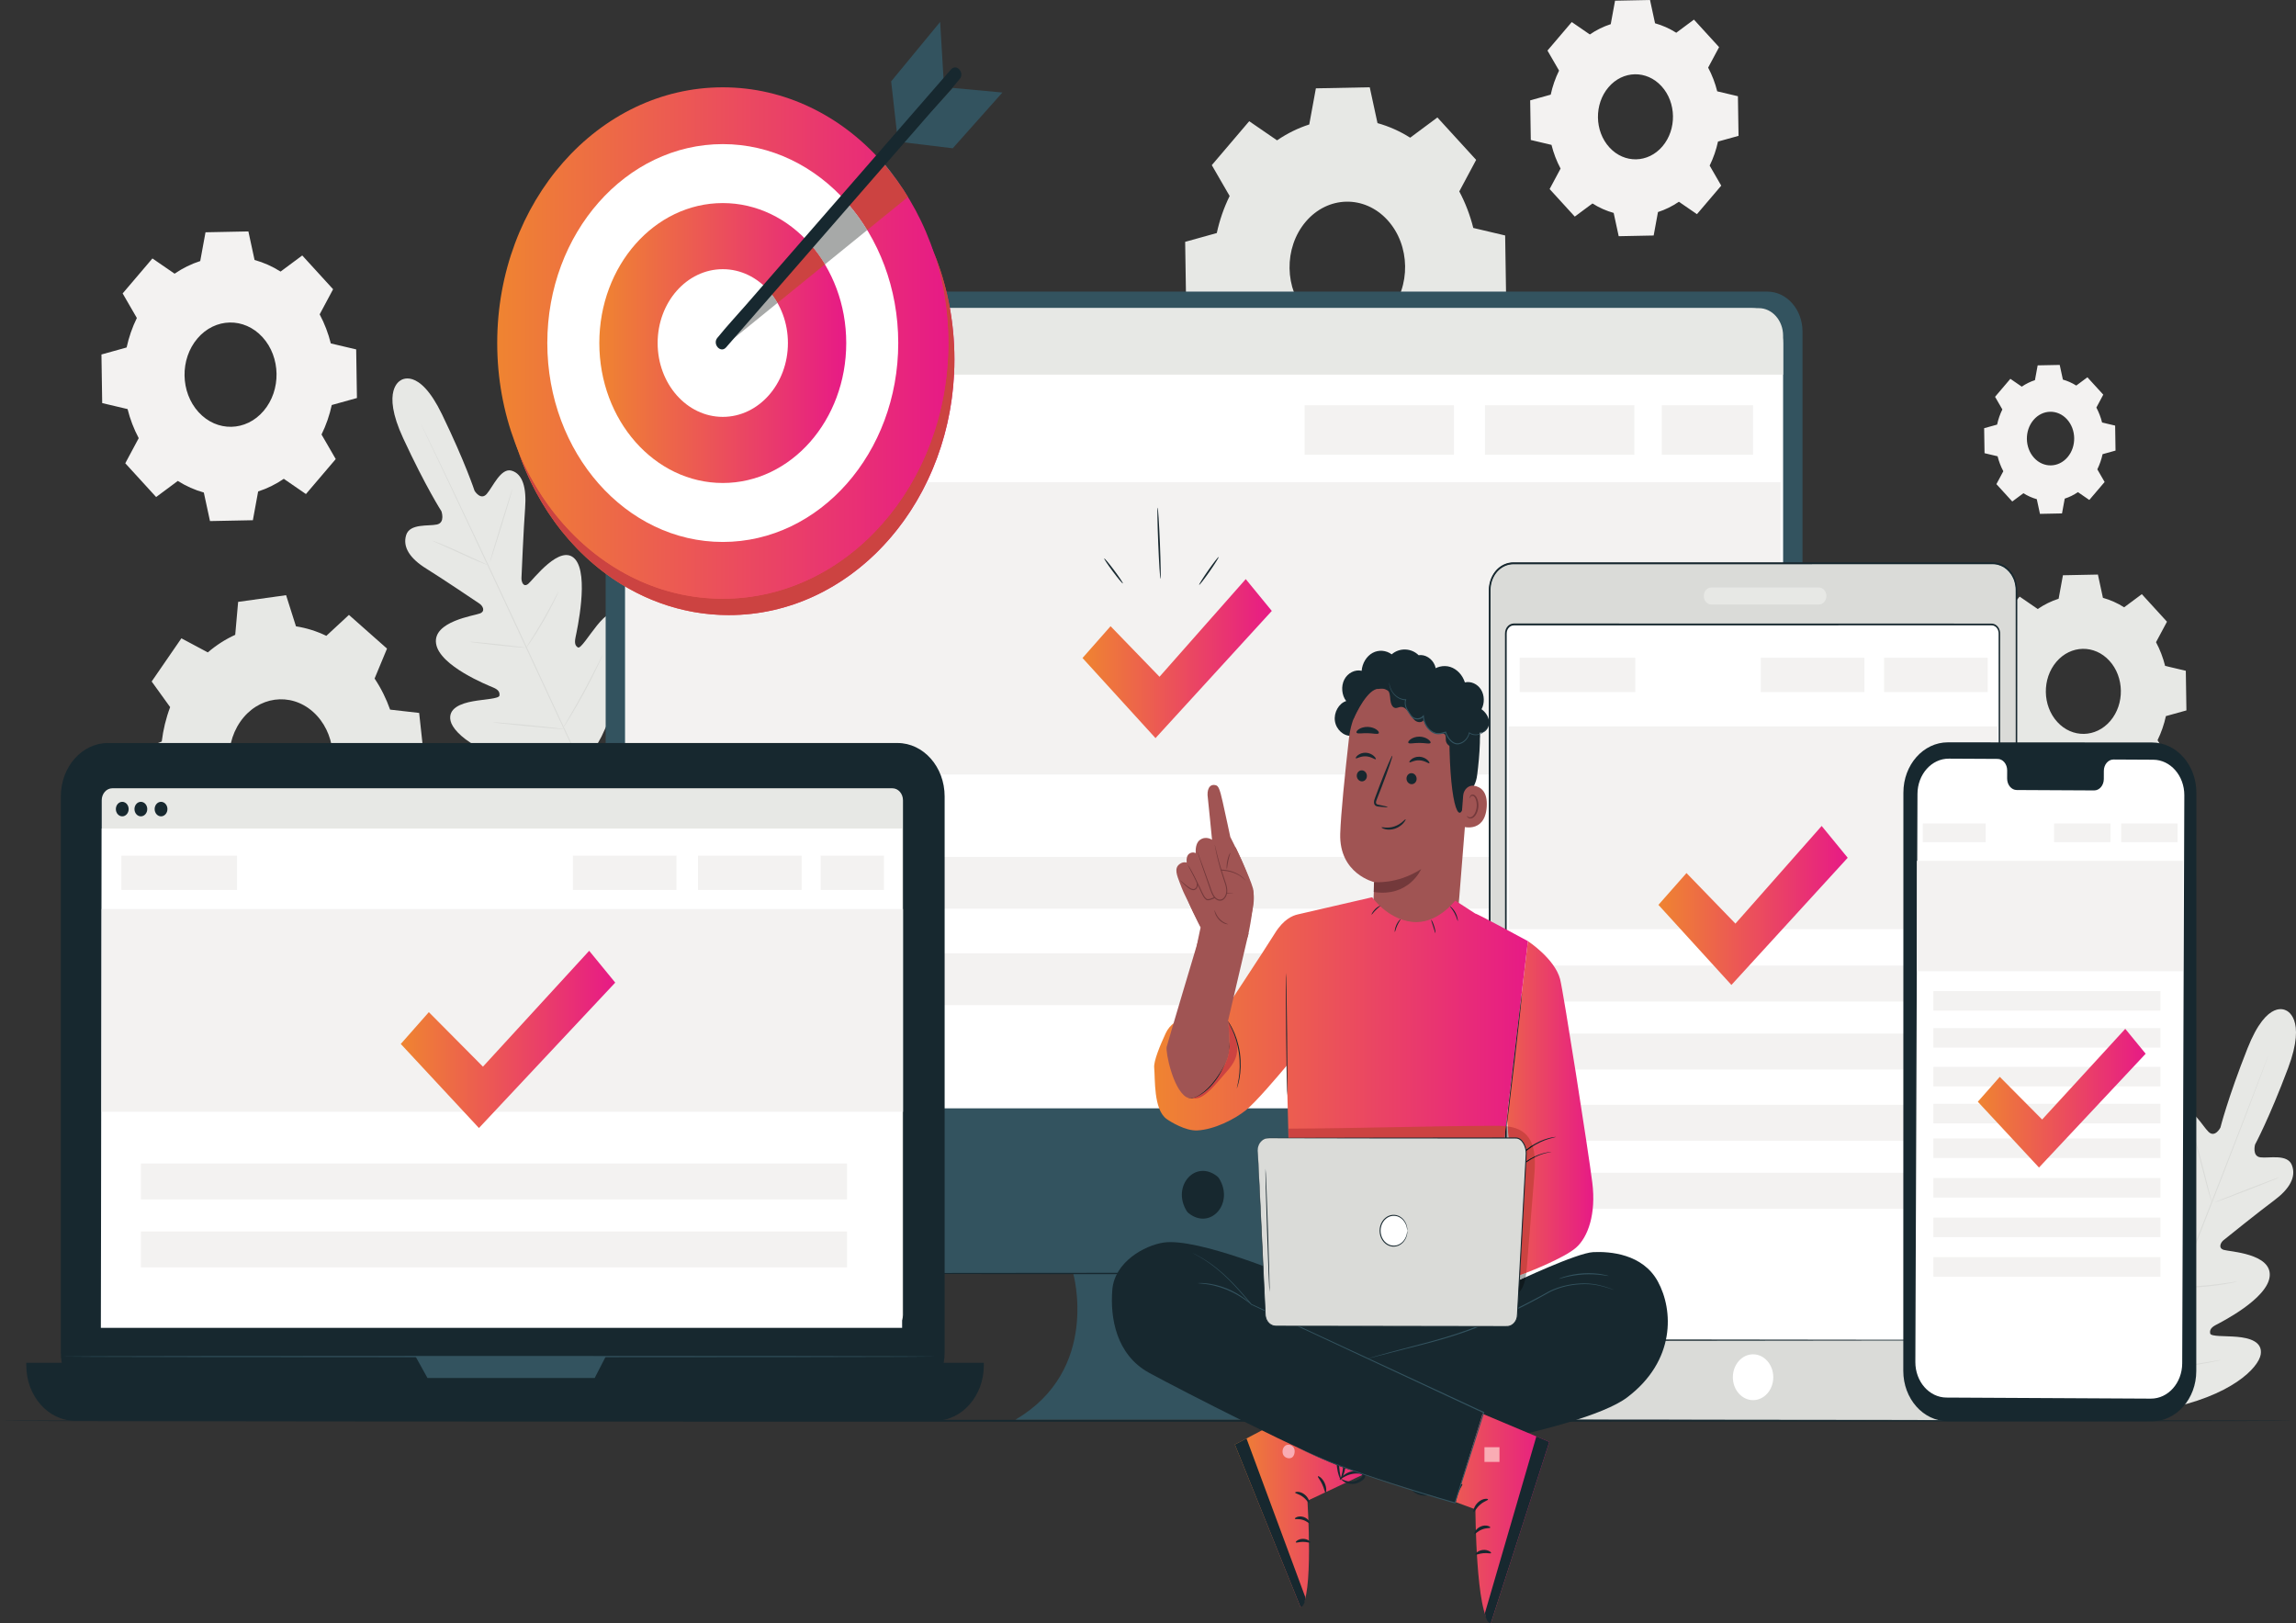 <svg width="645" height="456" viewBox="0 0 645 456" fill="none" xmlns="http://www.w3.org/2000/svg">
<rect x="0" y="0" width="645" height="456" fill="#333333" stroke="none"/>
<g clip-path="url(#clip0_0_893)">
<path d="M642.241 283.847C642.241 283.847 636.981 280.318 631.377 294.474C625.773 308.63 623.769 316.726 623.769 316.726C623.769 316.726 622.255 319.711 620.419 317.918C618.583 316.127 615.948 310.897 613.01 312.03C609.963 313.206 609.116 317.172 609.957 322.884C610.798 328.596 612.234 341.188 612.36 342.326C612.484 343.445 611.989 345.13 610.566 344.136C609.142 343.142 600.787 333.592 597.026 338.357C593.266 343.123 597.914 358.599 598.394 360.302C598.873 362.005 598.608 362.758 597.903 363.226C597.199 363.694 594.658 360.183 592.184 357.578C589.708 354.972 586.436 352.442 584.469 355.397C582.503 358.352 582.35 370.17 593.077 388.747L598.544 396.986L607.63 395.901C626.949 392.236 634.505 384.092 635.087 380.45C635.669 376.808 631.81 375.798 628.442 375.505C625.074 375.211 621.075 375.475 620.9 374.57C620.725 373.667 621.034 372.934 622.463 372.179C623.893 371.423 637.078 364.798 637.617 358.434C638.155 352.069 626.297 351.587 624.687 351.075C623.077 350.564 623.835 349.009 624.644 348.353C625.467 347.687 634.604 340.343 638.877 337.169C643.15 333.995 645.147 330.599 643.843 327.264C642.585 324.049 637.407 325.4 635 325.086C632.593 324.773 633.501 321.487 633.501 321.487C633.501 321.487 637.39 314.328 642.766 300.057C648.142 285.787 642.13 283.785 642.13 283.785" fill="#E7E8E5"/>
<path d="M597.173 398.921C601.157 388.459 608.515 369.999 614.76 354.113C621.002 338.232 626.641 323.848 630.673 313.41C632.68 308.196 634.306 303.974 635.435 301.042C635.995 299.591 636.432 298.461 636.733 297.68C636.881 297.306 636.995 297.017 637.077 296.808C637.156 296.613 637.203 296.516 637.203 296.516C637.203 296.516 637.173 296.622 637.103 296.822C637.028 297.032 636.921 297.326 636.785 297.705C636.495 298.492 636.075 299.63 635.537 301.09C634.45 304.03 632.85 308.27 630.856 313.499C626.871 323.962 621.26 338.361 615.018 354.243C608.773 370.129 601.387 388.573 597.356 399.012" fill="#DADBD8"/>
<path d="M616.437 319.514C616.456 319.507 616.547 319.751 616.697 320.199C616.848 320.648 617.05 321.302 617.294 322.113C617.777 323.735 618.395 325.997 619.036 328.506C619.661 330.982 620.225 333.222 620.658 334.936C620.856 335.706 621.024 336.357 621.16 336.88C621.28 337.338 621.338 337.596 621.32 337.603C621.3 337.61 621.208 337.367 621.055 336.92C620.904 336.471 620.702 335.817 620.466 335.003C619.997 333.374 619.406 331.104 618.765 328.595C618.125 326.125 617.546 323.891 617.103 322.181C616.9 321.411 616.729 320.762 616.592 320.238C616.475 319.779 616.419 319.521 616.437 319.514Z" fill="#DADBD8"/>
<path d="M622.161 337.739C622.137 337.656 626.193 336.007 631.221 334.059C636.251 332.11 640.347 330.597 640.373 330.681C640.398 330.764 636.342 332.412 631.312 334.362C626.284 336.31 622.187 337.823 622.161 337.739Z" fill="#DADBD8"/>
<path d="M611.603 361.641C611.603 361.619 611.841 361.594 612.272 361.568C612.761 361.542 613.371 361.51 614.095 361.473C615.634 361.39 617.759 361.265 620.1 361.03C622.441 360.802 624.553 360.51 626.081 360.285C626.8 360.18 627.407 360.093 627.892 360.022C628.32 359.962 628.558 359.939 628.561 359.961C628.565 359.982 628.333 360.047 627.909 360.144C627.487 360.242 626.872 360.37 626.11 360.51C624.587 360.792 622.472 361.12 620.124 361.349C617.777 361.584 615.644 361.674 614.102 361.699C613.33 361.708 612.705 361.707 612.274 361.693C611.842 361.68 611.604 361.663 611.603 361.641Z" fill="#DADBD8"/>
<path d="M603.224 346.448C603.241 346.436 603.376 346.635 603.605 347.004C603.864 347.434 604.181 347.962 604.556 348.585C605.348 349.928 606.426 351.795 607.601 353.866C608.777 355.94 609.829 357.826 610.578 359.199C610.922 359.844 611.215 360.39 611.452 360.835C611.654 361.226 611.757 361.448 611.741 361.459C611.724 361.471 611.589 361.273 611.359 360.903C611.101 360.473 610.784 359.945 610.409 359.322C609.618 357.98 608.54 356.113 607.364 354.04C606.187 351.968 605.137 350.081 604.388 348.708C604.043 348.063 603.751 347.517 603.513 347.072C603.312 346.681 603.208 346.46 603.224 346.448Z" fill="#DADBD8"/>
<path d="M591.539 366.206C591.555 366.194 591.725 366.45 592.02 366.923C592.339 367.45 592.751 368.129 593.244 368.944C594.268 370.658 595.666 373.038 597.194 375.678C598.724 378.319 600.096 380.719 601.077 382.464C601.54 383.303 601.926 384.001 602.226 384.542C602.493 385.036 602.632 385.315 602.615 385.327C602.599 385.339 602.429 385.084 602.135 384.611C601.816 384.083 601.404 383.404 600.91 382.589C599.886 380.875 598.489 378.495 596.959 375.854C595.429 373.215 594.059 370.815 593.077 369.068C592.613 368.231 592.227 367.534 591.928 366.991C591.662 366.498 591.523 366.219 591.539 366.206Z" fill="#DADBD8"/>
<path d="M602.464 384.786C602.463 384.763 602.764 384.723 603.309 384.67C603.904 384.614 604.681 384.542 605.617 384.454C607.565 384.27 610.255 384.004 613.217 383.614C616.181 383.231 618.855 382.803 620.79 382.478C621.718 382.323 622.489 382.194 623.08 382.096C623.622 382.007 623.923 381.969 623.926 381.991C623.929 382.012 623.635 382.093 623.099 382.218C622.563 382.344 621.785 382.512 620.82 382.702C618.893 383.084 616.219 383.548 613.25 383.933C610.282 384.322 607.585 384.553 605.631 384.68C604.654 384.74 603.862 384.78 603.315 384.794C602.768 384.81 602.465 384.808 602.464 384.786Z" fill="#DADBD8"/>
<path d="M112.585 106.832C112.585 106.832 106.887 109.342 113.254 123.078C119.62 136.815 124.002 143.599 124.002 143.599C124.002 143.599 125.139 146.793 122.761 147.323C120.384 147.854 115.127 146.976 114.101 150.296C113.035 153.738 115.266 156.942 119.75 159.718C124.233 162.495 133.859 168.985 134.727 169.576C135.58 170.156 136.444 171.637 134.876 172.294C133.307 172.949 121.521 174.505 122.507 180.8C123.494 187.096 137.104 192.503 138.582 193.127C140.06 193.751 140.42 194.452 140.309 195.369C140.199 196.286 136.194 196.386 132.858 196.985C129.522 197.582 125.745 198.939 126.583 202.518C127.42 206.095 135.527 213.526 155.043 215.428L164.137 215.638L168.991 206.865C178.373 187.375 177.385 175.61 175.217 172.842C173.048 170.074 169.965 172.893 167.682 175.715C165.399 178.537 163.113 182.267 162.379 181.864C161.644 181.462 161.325 180.735 161.684 178.994C162.041 177.254 165.582 161.405 161.497 156.996C157.412 152.587 149.757 162.864 148.409 163.984C147.061 165.104 146.449 163.469 146.493 162.343C146.538 161.196 147.082 148.515 147.516 142.746C147.95 136.975 146.827 133.098 143.707 132.203C140.699 131.339 138.44 136.792 136.737 138.745C135.034 140.698 133.313 137.859 133.313 137.859C133.313 137.859 130.744 129.972 124.159 116.369C117.574 102.766 112.472 106.891 112.472 106.891" fill="#E7E8E5"/>
<path d="M164.633 218.056C159.831 208.044 151.561 190.087 144.389 174.712C137.22 159.342 130.718 145.434 125.961 135.395C123.583 130.387 121.656 126.331 120.317 123.513C119.656 122.119 119.141 121.032 118.784 120.281C118.616 119.92 118.486 119.638 118.393 119.437C118.305 119.246 118.267 119.144 118.267 119.144C118.267 119.144 118.323 119.235 118.417 119.421C118.517 119.619 118.655 119.895 118.834 120.25C119.202 120.995 119.732 122.072 120.414 123.453C121.782 126.237 123.738 130.281 126.137 135.287C130.939 145.3 137.469 159.192 144.638 174.562C151.81 189.938 160.052 207.91 164.808 217.948" fill="#DADBD8"/>
<path d="M121.41 151.859C121.417 151.838 121.643 151.907 122.047 152.05C122.451 152.192 123.03 152.415 123.743 152.7C125.168 153.27 127.118 154.115 129.255 155.092C131.36 156.063 133.264 156.942 134.72 157.615C135.377 157.914 135.932 158.165 136.379 158.367C136.771 158.543 136.986 158.651 136.98 158.671C136.973 158.692 136.747 158.625 136.341 158.485C135.938 158.342 135.359 158.119 134.648 157.826C133.227 157.239 131.288 156.365 129.151 155.389C127.04 154.435 125.132 153.571 123.673 152.911C123.014 152.616 122.457 152.368 122.009 152.168C121.618 151.989 121.404 151.879 121.41 151.859Z" fill="#DADBD8"/>
<path d="M137.594 158.005C137.52 157.975 138.88 153.34 140.632 147.653C142.383 141.964 143.862 137.378 143.937 137.407C144.01 137.436 142.65 142.07 140.898 147.758C139.147 153.446 137.668 158.033 137.594 158.005Z" fill="#DADBD8"/>
<path d="M147.666 182.174C147.651 182.16 147.78 181.932 148.028 181.533C148.312 181.081 148.667 180.517 149.088 179.848C149.98 178.424 151.205 176.452 152.486 174.221C153.773 171.991 154.875 169.927 155.662 168.426C156.034 167.719 156.346 167.125 156.596 166.649C156.819 166.23 156.95 166.003 156.967 166.014C156.984 166.024 156.886 166.271 156.693 166.709C156.499 167.146 156.209 167.773 155.836 168.538C155.091 170.071 154.013 172.159 152.723 174.395C151.438 176.633 150.184 178.591 149.248 179.982C148.779 180.676 148.392 181.233 148.116 181.608C147.84 181.986 147.681 182.188 147.666 182.174Z" fill="#DADBD8"/>
<path d="M131.949 180.267C131.95 180.246 132.171 180.248 132.569 180.271C133.028 180.306 133.59 180.349 134.254 180.399C135.674 180.522 137.635 180.713 139.799 180.944C141.964 181.175 143.922 181.402 145.338 181.582C145.998 181.673 146.558 181.749 147.013 181.812C147.409 181.872 147.626 181.917 147.624 181.939C147.622 181.961 147.401 181.959 147.003 181.935C146.545 181.9 145.983 181.858 145.319 181.808C143.898 181.685 141.938 181.493 139.773 181.263C137.609 181.032 135.651 180.805 134.235 180.625C133.575 180.534 133.015 180.458 132.559 180.395C132.164 180.334 131.947 180.29 131.949 180.267Z" fill="#DADBD8"/>
<path d="M138.448 202.885C138.45 202.864 138.733 202.869 139.244 202.899C139.805 202.939 140.532 202.992 141.402 203.054C143.224 203.2 145.738 203.422 148.515 203.688C151.292 203.954 153.804 204.212 155.621 204.415C156.489 204.519 157.212 204.606 157.772 204.673C158.28 204.74 158.559 204.788 158.558 204.81C158.556 204.833 158.273 204.827 157.762 204.797C157.201 204.756 156.475 204.704 155.605 204.641C153.782 204.496 151.268 204.273 148.49 204.007C145.714 203.742 143.202 203.483 141.385 203.28C140.517 203.176 139.795 203.09 139.235 203.023C138.727 202.955 138.447 202.907 138.448 202.885Z" fill="#DADBD8"/>
<path d="M158.088 204.611C158.072 204.598 158.23 204.305 158.529 203.786C158.858 203.22 159.287 202.483 159.804 201.594C160.879 199.743 162.354 197.18 163.913 194.299C165.477 191.418 166.83 188.77 167.799 186.845C168.264 185.921 168.651 185.153 168.947 184.566C169.22 184.028 169.38 183.736 169.397 183.747C169.414 183.757 169.288 184.069 169.044 184.624C168.801 185.18 168.437 185.977 167.973 186.955C167.048 188.909 165.719 191.581 164.154 194.466C162.593 197.353 161.088 199.901 159.969 201.721C159.409 202.63 158.948 203.36 158.62 203.857C158.292 204.355 158.104 204.624 158.088 204.611Z" fill="#DADBD8"/>
<path d="M67.468 202.774C62.52 209.96 63.648 220.331 69.987 225.939C76.326 231.548 85.476 230.27 90.424 223.083C95.371 215.898 94.244 205.527 87.904 199.918C81.565 194.31 72.416 195.589 67.468 202.774ZM58.378 183.255C60.767 181.203 63.36 179.552 66.078 178.315L66.898 169.062L80.369 167.18L83.147 175.93C86.048 176.382 88.918 177.268 91.675 178.602L98.024 172.719L108.723 182.187L105.231 190.595C107.044 193.304 108.499 196.244 109.59 199.326L117.752 200.255L119.413 215.524L111.693 218.674C111.295 221.961 110.512 225.214 109.336 228.34L114.525 235.538L106.175 247.665L98.755 243.707C96.366 245.759 93.772 247.409 91.054 248.646L90.234 257.899L76.764 259.781L73.985 251.031C71.084 250.579 68.215 249.692 65.457 248.358L59.108 254.242L48.408 244.774L51.901 236.366C50.09 233.656 48.633 230.718 47.542 227.636L39.379 226.707L37.719 211.438L45.439 208.287C45.837 205 46.621 201.747 47.797 198.621L42.607 191.424L50.958 179.296L58.378 183.255Z" fill="#E7E8E5"/>
<path d="M451.858 24.513C447.815 29.259 447.932 36.822 452.12 41.404C456.307 45.986 462.979 45.853 467.022 41.107C471.064 36.36 470.948 28.798 466.759 24.215C462.572 19.633 455.901 19.766 451.858 24.513ZM446.622 9.68C448.479 8.408 450.456 7.443 452.495 6.787L453.705 0.196L463.528 0.001L464.941 6.538C467 7.113 469.006 7.998 470.901 9.196L475.866 5.507L482.934 13.242L479.857 18.995C480.98 21.101 481.83 23.343 482.409 25.654L488.222 27.026L488.395 38.16L482.627 39.762C482.12 42.096 481.339 44.369 480.283 46.518L483.536 52.145L476.713 60.157L471.638 56.669C469.781 57.941 467.803 58.905 465.764 59.562L464.553 66.151L454.731 66.347L453.317 59.81C451.259 59.234 449.253 58.349 447.358 57.152L442.393 60.84L435.325 53.106L438.402 47.353C437.281 45.248 436.429 43.006 435.85 40.694L430.036 39.322L429.864 28.189L435.632 26.586C436.139 24.252 436.92 21.979 437.976 19.83L434.722 14.203L441.545 6.192L446.622 9.68Z" fill="#F3F2F1"/>
<path d="M571.262 117.96C568.713 120.953 568.787 125.721 571.428 128.611C574.068 131.5 578.275 131.417 580.824 128.424C583.373 125.431 583.3 120.662 580.659 117.772C578.019 114.883 573.812 114.967 571.262 117.96ZM567.961 108.607C569.132 107.805 570.379 107.196 571.664 106.782L572.428 102.627L578.621 102.504L579.513 106.626C580.811 106.988 582.075 107.547 583.27 108.302L586.401 105.976L590.857 110.854L588.918 114.481C589.625 115.809 590.162 117.222 590.527 118.68L594.192 119.544L594.301 126.565L590.665 127.576C590.345 129.047 589.852 130.48 589.186 131.835L591.237 135.384L586.935 140.436L583.735 138.236C582.563 139.039 581.317 139.647 580.031 140.06L579.267 144.216L573.074 144.339L572.183 140.216C570.885 139.854 569.62 139.295 568.425 138.54L565.294 140.867L560.838 135.989L562.778 132.361C562.07 131.034 561.534 129.621 561.169 128.163L557.503 127.298L557.394 120.278L561.031 119.267C561.35 117.796 561.843 116.362 562.509 115.007L560.458 111.459L564.76 106.407L567.961 108.607Z" fill="#F3F2F1"/>
<path d="M55.468 95.064C50.511 100.885 50.654 110.159 55.789 115.778C60.924 121.397 69.106 121.233 74.063 115.413C79.02 109.593 78.877 100.319 73.742 94.7C68.607 89.081 60.425 89.243 55.468 95.064ZM49.047 76.875C51.325 75.315 53.749 74.132 56.25 73.326L57.733 65.246L69.779 65.006L71.512 73.022C74.037 73.727 76.496 74.813 78.821 76.281L84.909 71.758L93.575 81.244L89.802 88.298C91.179 90.881 92.223 93.629 92.932 96.464L100.06 98.145L100.272 111.799L93.2 113.765C92.578 116.625 91.621 119.413 90.325 122.048L94.315 128.949L85.947 138.773L79.724 134.496C77.446 136.056 75.021 137.239 72.52 138.044L71.036 146.125L58.992 146.364L57.258 138.347C54.734 137.643 52.274 136.557 49.95 135.089L43.862 139.612L35.195 130.127L38.968 123.072C37.592 120.49 36.548 117.742 35.838 114.906L28.709 113.225L28.498 99.572L35.57 97.605C36.192 94.745 37.15 91.957 38.445 89.322L34.455 82.421L42.822 72.597L49.047 76.875Z" fill="#F3F2F1"/>
<path d="M577.681 185.901C573.638 190.648 573.755 198.21 577.942 202.793C582.13 207.375 588.801 207.242 592.844 202.495C596.886 197.748 596.77 190.186 592.582 185.603C588.395 181.021 581.723 181.154 577.681 185.901ZM572.444 171.068C574.301 169.796 576.278 168.831 578.318 168.175L579.527 161.585L589.35 161.389L590.764 167.926C592.822 168.501 594.828 169.386 596.724 170.585L601.688 166.896L608.756 174.632L605.678 180.384C606.802 182.49 607.653 184.731 608.232 187.043L614.044 188.414L614.217 199.548L608.45 201.15C607.943 203.484 607.162 205.757 606.106 207.906L609.359 213.534L602.535 221.545L597.461 218.057C595.603 219.329 593.625 220.293 591.585 220.95L590.376 227.541L580.554 227.735L579.139 221.198C577.081 220.623 575.075 219.737 573.18 218.54L568.216 222.228L561.148 214.494L564.225 208.741C563.103 206.636 562.251 204.394 561.672 202.082L555.859 200.71L555.686 189.577L561.454 187.974C561.961 185.641 562.742 183.367 563.798 181.218L560.544 175.591L567.368 167.58L572.444 171.068Z" fill="#E7E8E5"/>
<path d="M366.818 62.268C360.59 69.58 360.771 81.229 367.222 88.288C373.671 95.347 383.949 95.142 390.176 87.83C396.403 80.519 396.223 68.869 389.772 61.811C383.322 54.752 373.045 54.957 366.818 62.268ZM358.752 39.42C361.612 37.462 364.658 35.975 367.8 34.963L369.663 24.813L384.794 24.512L386.971 34.581C390.142 35.467 393.233 36.83 396.152 38.675L403.799 32.993L414.686 44.909L409.946 53.769C411.676 57.013 412.987 60.466 413.878 64.027L422.833 66.14L423.098 83.29L414.215 85.759C413.434 89.353 412.23 92.855 410.603 96.165L415.615 104.834L405.104 117.174L397.286 111.801C394.425 113.762 391.379 115.246 388.238 116.258L386.374 126.408L371.244 126.71L369.066 116.639C365.895 115.753 362.806 114.39 359.885 112.545L352.239 118.227L341.351 106.312L346.091 97.451C344.363 94.207 343.051 90.755 342.159 87.194L333.204 85.081L332.938 67.931L341.823 65.461C342.604 61.868 343.808 58.365 345.434 55.056L340.422 46.388L350.932 34.047L358.752 39.42Z" fill="#E7E8E5"/>
<path d="M644.72 399.08C644.72 399.229 500.383 399.349 322.375 399.349C144.307 399.349 0 399.229 0 399.08C0 398.933 144.307 398.812 322.375 398.812C500.383 398.812 644.72 398.933 644.72 399.08Z" fill="#17282F"/>
<path d="M496.486 81.914H180.024C174.568 81.914 170.146 86.926 170.146 93.11V346.479C170.146 352.664 174.568 357.678 180.024 357.678H301.482C301.482 357.678 309.208 384.758 285.257 398.77H398.826C398.826 398.77 371.785 388.262 378.738 357.678H496.486C501.941 357.678 506.364 352.664 506.364 346.48V93.111C506.364 86.926 501.941 81.914 496.486 81.914Z" fill="#33535F"/>
<path d="M342.48 331.031C346.785 338.005 340.048 345.642 333.894 340.763C333.691 340.601 333.506 340.393 333.365 340.162C329.072 333.189 335.8 325.562 341.951 330.431C342.154 330.591 342.338 330.8 342.48 331.031Z" fill="#17282F"/>
<path d="M500.915 311.325H175.595V96.547C175.595 91.029 179.541 86.555 184.409 86.555H492.101C496.97 86.555 500.915 91.029 500.915 96.547V311.325Z" fill="white"/>
<path d="M500.915 105.233H175.595V95.987C175.595 90.778 179.32 86.555 183.914 86.555H494.084C497.857 86.555 500.915 90.022 500.915 94.299V105.233Z" fill="#E7E8E5"/>
<path d="M188.24 96.285C188.24 97.717 187.217 98.877 185.955 98.877C184.692 98.877 183.669 97.717 183.669 96.285C183.669 94.855 184.692 93.695 185.955 93.695C187.217 93.695 188.24 94.855 188.24 96.285Z" fill="#DADBD8"/>
<path d="M195.052 96.285C195.052 97.717 194.03 98.877 192.767 98.877C191.505 98.877 190.482 97.717 190.482 96.285C190.482 94.855 191.505 93.695 192.767 93.695C194.03 93.695 195.052 94.855 195.052 96.285Z" fill="#DADBD8"/>
<path d="M201.531 96.285C201.531 97.717 200.508 98.877 199.246 98.877C197.984 98.877 196.96 97.717 196.96 96.285C196.96 94.855 197.984 93.695 199.246 93.695C200.508 93.695 201.531 94.855 201.531 96.285Z" fill="#DADBD8"/>
<path d="M439.907 357.714C439.907 357.832 394.875 357.929 339.337 357.929C283.779 357.929 238.757 357.832 238.757 357.714C238.757 357.594 283.779 357.498 339.337 357.498C394.875 357.498 439.907 357.594 439.907 357.714Z" fill="#17282F"/>
<path d="M175.704 217.557H500.174V135.455H175.704V217.557Z" fill="#F3F2F1"/>
<path d="M183.669 127.727H230.495V113.835H183.669V127.727Z" fill="#F3F2F1"/>
<path d="M492.472 127.727H466.833V113.835H492.472V127.727Z" fill="#F3F2F1"/>
<path d="M459.13 127.727H417.172V113.835H459.13V127.727Z" fill="#F3F2F1"/>
<path d="M408.448 127.727H366.491V113.835H408.448V127.727Z" fill="#F3F2F1"/>
<path d="M477.474 255.244H191.501V240.691H477.474V255.244Z" fill="#F3F2F1"/>
<path d="M477.474 282.327H191.501V267.774H477.474V282.327Z" fill="#F3F2F1"/>
<path d="M304.104 184.83L311.986 175.895L325.732 190.097L349.958 162.667L357.278 171.601L324.607 207.328L304.104 184.83Z" fill="url(#paint0_linear_0_893)"/>
<path d="M315.438 163.879C315.338 163.975 314.083 162.481 312.636 160.544C311.189 158.605 310.097 156.957 310.197 156.861C310.296 156.765 311.55 158.259 312.998 160.197C314.445 162.135 315.538 163.783 315.438 163.879Z" fill="#17282F"/>
<path d="M326.011 162.573C325.88 162.58 325.593 158.111 325.37 152.592C325.147 147.072 325.072 142.593 325.202 142.587C325.333 142.58 325.619 147.048 325.843 152.568C326.067 158.086 326.141 162.567 326.011 162.573Z" fill="#17282F"/>
<path d="M342.347 156.455C342.448 156.547 341.306 158.374 339.793 160.537C338.281 162.7 336.972 164.378 336.87 164.286C336.768 164.194 337.91 162.367 339.423 160.203C340.935 158.042 342.244 156.362 342.347 156.455Z" fill="#17282F"/>
<path d="M559.864 398.948H425.094C421.446 398.948 418.489 395.597 418.489 391.462V165.715C418.489 161.581 421.446 158.229 425.094 158.229H559.864C563.512 158.229 566.469 161.581 566.469 165.715V391.461C566.469 395.596 563.512 398.948 559.864 398.948Z" fill="#DADBD8"/>
<path d="M559.864 398.948C559.864 398.948 560.019 398.93 560.324 398.907C560.628 398.885 561.085 398.82 561.665 398.631C562.789 398.265 564.563 397.276 565.679 394.888C565.953 394.3 566.152 393.627 566.29 392.902C566.418 392.171 566.414 391.389 566.41 390.561C566.406 388.907 566.402 387.1 566.399 385.142C566.392 381.226 566.385 376.708 566.377 371.623C566.359 351.272 566.333 321.837 566.302 285.465C566.293 267.276 566.282 247.354 566.272 225.968C566.269 215.274 566.264 204.215 566.261 192.823C566.259 187.126 566.257 181.347 566.255 175.489C566.254 172.56 566.253 169.611 566.253 166.643C566.244 165.894 566.278 165.168 566.15 164.462C566.032 163.758 565.852 163.057 565.547 162.42C564.97 161.13 564.033 160.057 562.912 159.352C562.344 159.013 561.735 158.767 561.106 158.617C560.473 158.475 559.834 158.474 559.158 158.477C557.825 158.479 556.486 158.479 555.144 158.479C552.459 158.48 549.76 158.481 547.044 158.482C541.612 158.483 536.118 158.484 530.566 158.486C519.46 158.488 508.122 158.49 496.58 158.492C473.494 158.494 449.591 158.496 425.111 158.498C423.632 158.503 422.169 159.092 421.032 160.157C419.898 161.225 419.114 162.743 418.84 164.376C418.686 165.186 418.736 166.034 418.726 166.903V169.483C418.726 171.203 418.726 172.918 418.726 174.632C418.726 181.485 418.725 188.293 418.725 195.052C418.724 208.569 418.722 221.887 418.721 234.975C418.716 261.149 418.712 286.396 418.707 310.447C418.699 334.498 418.692 357.352 418.686 378.741C418.685 381.414 418.683 384.065 418.682 386.692C418.682 388.006 418.681 389.313 418.68 390.615C418.645 391.925 418.753 393.17 419.201 394.336C420.074 396.641 422.036 398.352 424.198 398.658C424.668 398.739 425.148 398.738 425.639 398.738C425.705 398.737 425.773 398.737 425.84 398.738L427.502 398.739C428.608 398.739 429.709 398.74 430.804 398.741C439.562 398.746 447.967 398.752 455.99 398.759C488.078 398.794 514.044 398.824 531.996 398.843C540.964 398.865 547.93 398.882 552.659 398.894C555.017 398.905 556.817 398.914 558.033 398.92C559.244 398.93 559.864 398.948 559.864 398.948C559.864 398.948 559.244 398.966 558.033 398.975C556.817 398.981 555.017 398.991 552.659 399.002C547.93 399.013 540.964 399.031 531.996 399.052C514.044 399.072 488.078 399.102 455.99 399.138C447.967 399.143 439.562 399.149 430.804 399.155C429.709 399.155 428.608 399.156 427.502 399.157H425.84C425.772 399.157 425.703 399.157 425.633 399.159C425.148 399.159 424.646 399.16 424.147 399.076C421.857 398.754 419.779 396.949 418.853 394.506C418.377 393.294 418.26 391.901 418.297 390.615C418.297 389.313 418.297 388.006 418.297 386.692C418.295 384.065 418.294 381.414 418.293 378.741C418.287 357.352 418.278 334.498 418.271 310.447C418.267 286.396 418.262 261.149 418.257 234.975C418.256 221.887 418.255 208.569 418.254 195.052C418.253 188.293 418.253 181.485 418.253 174.632C418.253 172.918 418.253 171.203 418.253 169.483V166.903C418.264 166.055 418.21 165.162 418.375 164.277C418.668 162.521 419.512 160.89 420.73 159.745C421.949 158.599 423.526 157.965 425.111 157.961C449.591 157.963 473.494 157.964 496.58 157.966C508.122 157.969 519.46 157.971 530.566 157.973C536.118 157.975 541.612 157.976 547.044 157.978C549.76 157.978 552.459 157.979 555.144 157.98C556.486 157.98 557.825 157.981 559.158 157.981C559.815 157.978 560.516 157.978 561.191 158.13C561.863 158.291 562.514 158.556 563.12 158.918C564.318 159.672 565.317 160.817 565.933 162.196C566.257 162.877 566.452 163.626 566.576 164.378C566.712 165.137 566.676 165.912 566.684 166.643C566.683 169.611 566.682 172.56 566.682 175.489C566.681 181.347 566.679 187.126 566.677 192.823C566.672 204.215 566.669 215.274 566.665 225.968C566.654 247.354 566.645 267.276 566.636 285.465C566.604 321.837 566.579 351.272 566.561 371.623C566.552 376.708 566.545 381.226 566.54 385.142C566.535 387.1 566.532 388.907 566.528 390.561C566.529 391.383 566.529 392.183 566.394 392.925C566.251 393.662 566.045 394.343 565.764 394.938C564.616 397.352 562.815 398.332 561.678 398.684C561.092 398.866 560.632 398.921 560.326 398.935C560.019 398.948 559.864 398.948 559.864 398.948Z" fill="#17282F"/>
<path d="M559.864 398.948C559.864 398.948 560.019 398.933 560.324 398.912C560.478 398.91 560.666 398.878 560.891 398.835C561.119 398.806 561.376 398.731 561.667 398.64C562.243 398.445 562.952 398.127 563.679 397.533C564.399 396.941 565.153 396.084 565.694 394.897C565.97 394.308 566.17 393.633 566.31 392.907C566.438 392.173 566.435 391.388 566.431 390.561C566.43 388.908 566.427 387.101 566.424 385.142C566.421 381.227 566.416 376.709 566.41 371.623C566.4 351.276 566.383 321.839 566.363 285.465C566.358 267.277 566.351 247.354 566.345 225.968C566.342 215.275 566.341 204.215 566.338 192.823C566.337 187.126 566.335 181.347 566.334 175.489C566.334 172.56 566.333 169.611 566.332 166.643C566.324 165.898 566.359 165.162 566.229 164.447C566.11 163.733 565.927 163.023 565.619 162.379C565.034 161.073 564.086 159.986 562.95 159.272C562.375 158.929 561.759 158.678 561.122 158.526C560.481 158.384 559.831 158.383 559.158 158.386C557.825 158.386 556.486 158.386 555.143 158.387C552.459 158.387 549.76 158.388 547.044 158.388C541.612 158.389 536.117 158.39 530.566 158.39C519.46 158.392 508.122 158.393 496.58 158.395C473.494 158.396 449.591 158.397 425.111 158.398C423.612 158.403 422.128 159 420.976 160.081C419.826 161.163 419.031 162.702 418.754 164.357C418.598 165.182 418.648 166.038 418.638 166.903V169.483C418.638 171.203 418.638 172.918 418.637 174.632C418.637 181.485 418.637 188.293 418.637 195.052C418.636 208.569 418.636 221.887 418.635 234.975C418.632 261.149 418.629 286.396 418.626 310.447C418.621 334.498 418.616 357.352 418.613 378.741C418.612 381.414 418.611 384.065 418.611 386.692C418.61 388.006 418.61 389.313 418.609 390.615C418.612 391.269 418.596 391.912 418.686 392.539C418.753 393.172 418.932 393.779 419.136 394.366C420.019 396.698 422.002 398.426 424.189 398.735C424.665 398.818 425.151 398.816 425.642 398.815C425.708 398.815 425.773 398.815 425.84 398.815C426.395 398.816 426.95 398.816 427.502 398.816C428.608 398.816 429.709 398.818 430.804 398.818C439.562 398.822 447.967 398.825 455.99 398.829C488.079 398.851 514.048 398.87 531.995 398.882C540.967 398.896 547.933 398.906 552.659 398.914C555.02 398.921 556.82 398.927 558.033 398.931C559.244 398.936 559.864 398.948 559.864 398.948C559.864 398.948 559.244 398.96 558.033 398.965C556.82 398.969 555.02 398.974 552.659 398.982C547.933 398.989 540.967 399 531.995 399.013C514.048 399.027 488.079 399.044 455.99 399.067C447.967 399.071 439.562 399.074 430.804 399.078C429.709 399.078 428.608 399.079 427.502 399.079C426.95 399.079 426.395 399.08 425.84 399.08C425.772 399.08 425.703 399.08 425.633 399.08C425.147 399.081 424.65 399.082 424.156 398.998C421.89 398.678 419.834 396.892 418.917 394.474C418.705 393.865 418.518 393.235 418.449 392.578C418.355 391.925 418.371 391.26 418.369 390.615C418.368 389.313 418.368 388.006 418.367 386.692C418.367 384.065 418.366 381.414 418.366 378.741C418.361 357.352 418.356 334.498 418.352 310.447C418.349 286.396 418.346 261.149 418.343 234.975C418.342 221.887 418.342 208.569 418.341 195.052C418.341 188.293 418.34 181.485 418.34 174.632C418.34 172.918 418.34 171.203 418.34 169.483V166.903C418.351 166.051 418.298 165.167 418.461 164.296C418.751 162.562 419.584 160.952 420.785 159.821C421.99 158.691 423.546 158.065 425.111 158.06C449.591 158.061 473.494 158.063 496.58 158.064C508.122 158.065 519.46 158.066 530.566 158.069C536.117 158.069 541.612 158.07 547.044 158.071C549.76 158.072 552.459 158.072 555.143 158.073C556.486 158.073 557.825 158.073 559.158 158.073C559.819 158.071 560.508 158.071 561.175 158.22C561.839 158.38 562.482 158.64 563.081 158.999C564.265 159.743 565.253 160.876 565.861 162.238C566.181 162.91 566.373 163.651 566.497 164.394C566.631 165.144 566.596 165.909 566.604 166.643C566.604 169.611 566.603 172.56 566.602 175.489C566.601 181.347 566.6 187.126 566.6 192.823C566.597 204.215 566.594 215.275 566.592 225.968C566.586 247.354 566.58 267.277 566.574 285.465C566.554 321.839 566.538 351.276 566.527 371.623C566.521 376.709 566.517 381.227 566.513 385.142C566.511 387.101 566.508 388.908 566.506 390.561C566.507 391.384 566.508 392.181 566.375 392.921C566.232 393.654 566.028 394.335 565.748 394.929C565.196 396.124 564.434 396.984 563.706 397.575C562.971 398.168 562.256 398.482 561.675 398.673C561.382 398.762 561.123 398.834 560.895 398.861C560.669 398.902 560.48 398.931 560.325 398.93C560.019 398.945 559.864 398.948 559.864 398.948Z" fill="#17282F"/>
<path d="M498.157 386.852C498.157 390.406 495.614 393.287 492.479 393.287C489.343 393.287 486.801 390.406 486.801 386.852C486.801 383.297 489.343 380.415 492.479 380.415C495.614 380.415 498.157 383.297 498.157 386.852Z" fill="white"/>
<path d="M510.967 169.801H480.745C479.581 169.801 478.637 168.731 478.637 167.411C478.637 166.092 479.581 165.022 480.745 165.022H510.967C512.131 165.022 513.075 166.092 513.075 167.411C513.075 168.731 512.131 169.801 510.967 169.801Z" fill="#E7E8E5"/>
<path d="M559.464 376.432H425.238C424.017 376.432 423.028 375.31 423.028 373.926V177.909C423.028 176.525 424.017 175.403 425.238 175.403H559.464C560.684 175.403 561.674 176.525 561.674 177.909V373.926C561.674 375.31 560.684 376.432 559.464 376.432Z" fill="white"/>
<path d="M559.464 376.432C559.463 376.419 559.603 376.434 559.868 376.374C560.129 376.315 560.531 376.171 560.926 375.765C561.316 375.369 561.683 374.662 561.639 373.758C561.635 372.857 561.631 371.812 561.627 370.627C561.617 365.877 561.601 358.884 561.582 349.88C561.564 331.856 561.539 305.789 561.507 273.578C561.498 257.471 561.489 239.827 561.478 220.887C561.474 211.417 561.471 201.622 561.466 191.534C561.465 189.011 561.464 186.471 561.463 183.911C561.463 182.633 561.462 181.349 561.462 180.06L561.461 178.125C561.492 177.5 561.341 176.93 561.005 176.47C560.677 176.015 560.188 175.715 559.671 175.658C559.328 175.642 558.954 175.644 558.578 175.645C558.373 175.646 558.168 175.647 557.968 175.646C556.817 175.646 555.661 175.647 554.502 175.647C552.182 175.648 549.849 175.649 547.5 175.65C509.924 175.657 468.613 175.664 425.253 175.671C424.644 175.667 424.045 175.993 423.678 176.542C423.494 176.813 423.363 177.13 423.303 177.466C423.244 177.787 423.27 178.171 423.264 178.559C423.264 180.091 423.264 181.621 423.264 183.148C423.264 186.202 423.264 189.247 423.264 192.282C423.263 198.351 423.263 204.38 423.263 210.365C423.261 222.336 423.26 234.132 423.259 245.722C423.255 268.902 423.25 291.261 423.246 312.561C423.238 333.86 423.23 354.099 423.224 373.041L423.223 373.929C423.225 374.198 423.268 374.466 423.35 374.718C423.514 375.221 423.836 375.658 424.251 375.917C424.675 376.195 425.122 376.233 425.655 376.213L427.199 376.214C429.251 376.215 431.285 376.216 433.301 376.217C437.332 376.22 441.289 376.223 445.167 376.225C452.923 376.231 460.367 376.236 467.472 376.242C495.888 376.279 518.884 376.308 534.783 376.327C542.725 376.35 548.894 376.366 553.083 376.378C555.171 376.39 556.764 376.398 557.842 376.404C558.915 376.413 559.464 376.432 559.464 376.432C559.464 376.432 558.915 376.45 557.842 376.459C556.764 376.465 555.171 376.474 553.083 376.485C548.894 376.498 542.725 376.514 534.783 376.536C518.884 376.557 495.888 376.586 467.472 376.622C460.367 376.627 452.923 376.633 445.167 376.639C441.289 376.641 437.332 376.644 433.301 376.647C431.285 376.648 429.251 376.65 427.199 376.65L425.655 376.652C425.166 376.677 424.54 376.633 424.059 376.301C423.566 375.992 423.179 375.473 422.983 374.871C422.885 374.57 422.834 374.25 422.832 373.929L422.831 373.041C422.824 354.099 422.817 333.86 422.809 312.561C422.805 291.261 422.8 268.902 422.796 245.722C422.794 234.132 422.793 222.336 422.792 210.365C422.791 204.38 422.791 198.351 422.791 192.282C422.79 189.247 422.79 186.202 422.79 183.148C422.79 181.621 422.79 180.091 422.79 178.559C422.799 178.184 422.765 177.794 422.839 177.361C422.913 176.944 423.076 176.549 423.304 176.213C423.756 175.534 424.505 175.128 425.253 175.134C468.613 175.143 509.924 175.149 547.5 175.156C549.849 175.157 552.182 175.157 554.502 175.158C555.661 175.159 556.817 175.159 557.968 175.16C558.176 175.162 558.378 175.161 558.58 175.16C558.948 175.158 559.316 175.156 559.715 175.176C560.343 175.246 560.937 175.611 561.334 176.162C561.741 176.7 561.925 177.461 561.887 178.125V180.06C561.886 181.349 561.885 182.633 561.885 183.911C561.884 186.471 561.883 189.011 561.882 191.534C561.879 201.622 561.874 211.417 561.87 220.887C561.86 239.827 561.85 257.471 561.841 273.578C561.81 305.789 561.784 331.856 561.767 349.88C561.748 358.884 561.732 365.877 561.722 370.627C561.718 371.812 561.714 372.857 561.71 373.758C561.749 374.682 561.361 375.41 560.959 375.806C560.55 376.215 560.137 376.351 559.873 376.401C559.603 376.453 559.464 376.432 559.464 376.432Z" fill="#17282F"/>
<path d="M561.102 260.992H423.856V204.036H561.102V260.992Z" fill="#F3F2F1"/>
<path d="M459.393 194.397H426.91V184.758H459.393V194.397Z" fill="#F3F2F1"/>
<path d="M558.396 194.397H529.29V184.758H558.396V194.397Z" fill="#F3F2F1"/>
<path d="M523.758 194.397H494.651V184.758H523.758V194.397Z" fill="#F3F2F1"/>
<path d="M549.563 300.42H432.381V290.324H549.563V300.42Z" fill="#F3F2F1"/>
<path d="M549.563 281.322H432.381V271.227H549.563V281.322Z" fill="#F3F2F1"/>
<path d="M549.563 339.521H432.381V329.426H549.563V339.521Z" fill="#F3F2F1"/>
<path d="M549.563 320.424H432.381V310.328H549.563V320.424Z" fill="#F3F2F1"/>
<path d="M465.892 254.169L473.774 245.234L487.521 259.435L511.746 232.005L519.066 240.94L486.395 276.667L465.892 254.169Z" fill="url(#paint1_linear_0_893)"/>
<path d="M604.491 399.236L547.161 399.198C540.267 399.194 534.68 392.874 534.68 385.079L534.709 222.629C534.71 214.831 540.305 208.512 547.204 208.516L604.534 208.554C611.428 208.559 617.016 214.879 617.015 222.672L616.987 385.124C616.985 392.921 611.39 399.241 604.491 399.236Z" fill="#17282F"/>
<path d="M604.892 213.398L593.739 213.339C592.243 213.332 591.025 214.762 591.018 216.534L591.009 218.827C591.004 220.6 589.785 222.03 588.29 222.022L566.549 221.909C565.053 221.902 563.846 220.458 563.852 218.685L563.861 216.392C563.867 214.62 562.659 213.176 561.164 213.169L557.241 213.147L547.479 213.097C542.631 213.072 538.683 217.507 538.663 223.003L538.067 382.572C538.047 388.065 541.957 392.537 546.803 392.563L604.216 392.863C609.064 392.888 613.012 388.453 613.033 382.957L613.628 223.387C613.648 217.895 609.738 213.422 604.892 213.398Z" fill="white"/>
<path d="M613.203 272.807H538.492V241.803H613.203V272.807Z" fill="#F3F2F1"/>
<path d="M557.837 236.556H540.154V231.309H557.837V236.556Z" fill="#F3F2F1"/>
<path d="M611.729 236.556H595.886V231.309H611.729V236.556Z" fill="#F3F2F1"/>
<path d="M592.874 236.556H577.03V231.309H592.874V236.556Z" fill="#F3F2F1"/>
<path d="M606.921 294.27H543.134V288.774H606.921V294.27Z" fill="#F3F2F1"/>
<path d="M606.921 283.874H543.134V278.379H606.921V283.874Z" fill="#F3F2F1"/>
<path d="M606.921 315.555H543.134V310.059H606.921V315.555Z" fill="#F3F2F1"/>
<path d="M606.921 325.278H543.134V319.782H606.921V325.278Z" fill="#F3F2F1"/>
<path d="M606.921 336.389H543.134V330.894H606.921V336.389Z" fill="#F3F2F1"/>
<path d="M606.921 347.501H543.134V342.006H606.921V347.501Z" fill="#F3F2F1"/>
<path d="M606.921 358.613H543.134V353.117H606.921V358.613Z" fill="#F3F2F1"/>
<path d="M606.921 305.159H543.134V299.664H606.921V305.159Z" fill="#F3F2F1"/>
<path d="M555.617 309.468L561.786 302.475L573.683 314.463L597.037 288.99L602.765 295.982L572.801 327.948L555.617 309.468Z" fill="url(#paint2_linear_0_893)"/>
<path d="M252.129 394.815H30.327C23.015 394.815 17.086 388.096 17.086 379.807V223.714C17.086 215.425 23.015 208.706 30.327 208.706H252.129C259.442 208.706 265.371 215.425 265.371 223.714V379.807C265.371 388.096 259.442 394.815 252.129 394.815Z" fill="#17282F"/>
<path d="M262.653 399.08H21.11C13.529 399.08 7.383 392.114 7.383 383.521V382.796H276.38V383.521C276.38 392.114 270.234 399.08 262.653 399.08Z" fill="#17282F"/>
<path d="M258.011 373.267H23.751V216.1H258.011V373.267Z" fill="#17282F"/>
<path d="M116.753 381.051L120.091 387.069H167.061L170.16 381.051H116.753Z" fill="#33535F"/>
<path d="M250.694 372.764H31.551C29.908 372.764 28.576 371.254 28.576 369.391V224.793C28.576 222.93 29.908 221.42 31.551 221.42H250.694C252.336 221.42 253.668 222.93 253.668 224.792V369.392C253.668 371.255 252.336 372.764 250.694 372.764Z" fill="#E7E8E5"/>
<path d="M253.427 372.986H28.335L28.576 232.731H253.427V372.986Z" fill="white"/>
<path d="M47.037 227.265C47.037 228.39 46.232 229.303 45.239 229.303C44.246 229.303 43.442 228.39 43.442 227.265C43.442 226.139 44.246 225.227 45.239 225.227C46.232 225.227 47.037 226.139 47.037 227.265Z" fill="#17282F"/>
<path d="M36.142 227.265C36.142 228.39 35.337 229.303 34.344 229.303C33.352 229.303 32.546 228.39 32.546 227.265C32.546 226.139 33.352 225.227 34.344 225.227C35.337 225.227 36.142 226.139 36.142 227.265Z" fill="#17282F"/>
<path d="M41.371 227.265C41.371 228.39 40.567 229.303 39.574 229.303C38.581 229.303 37.776 228.39 37.776 227.265C37.776 226.139 38.581 225.227 39.574 225.227C40.567 225.227 41.371 226.139 41.371 227.265Z" fill="#17282F"/>
<path d="M263.236 381.051C263.236 381.152 208.129 381.233 140.167 381.233C72.182 381.233 17.086 381.152 17.086 381.051C17.086 380.95 72.182 380.869 140.167 380.869C208.129 380.869 263.236 380.95 263.236 381.051Z" fill="#33535F"/>
<path d="M253.668 312.297H28.576V255.341H253.668V312.297Z" fill="#F3F2F1"/>
<path d="M66.585 249.98H34.102V240.342H66.585V249.98Z" fill="#F3F2F1"/>
<path d="M248.325 249.98H230.539V240.342H248.325V249.98Z" fill="#F3F2F1"/>
<path d="M225.195 249.98H196.088V240.342H225.195V249.98Z" fill="#F3F2F1"/>
<path d="M190.036 249.98H160.929V240.342H190.036V249.98Z" fill="#F3F2F1"/>
<path d="M237.96 356.003H39.574V345.907H237.96V356.003Z" fill="#F3F2F1"/>
<path d="M237.96 336.906H39.574V326.81H237.96V336.906Z" fill="#F3F2F1"/>
<path d="M112.589 293.235L120.471 284.301L135.672 299.618L165.514 267.07L172.833 276.005L134.547 316.85L112.589 293.235Z" fill="url(#paint3_linear_0_893)"/>
<path d="M268.116 100.946C268.116 140.613 239.748 172.771 204.752 172.771C169.756 172.771 141.386 140.613 141.386 100.946C141.386 61.277 169.756 29.119 204.752 29.119C239.748 29.119 268.116 61.277 268.116 100.946Z" fill="url(#paint4_linear_0_893)"/>
<path d="M204.752 172.771C177.693 172.771 154.597 153.548 145.511 126.491C155.562 151.106 177.544 168.18 203.046 168.18C238.041 168.18 266.41 136.022 266.41 96.353C266.41 87.356 264.951 78.745 262.286 70.807C266.028 79.972 268.116 90.183 268.116 100.946C268.116 102.383 268.079 103.815 268.006 105.233C266.05 142.907 238.479 172.771 204.752 172.771Z" fill="#CC4341"/>
<path d="M266.41 96.354C266.41 136.022 238.041 168.18 203.046 168.18C168.05 168.18 139.68 136.022 139.68 96.354C139.68 56.685 168.05 24.527 203.046 24.527C238.041 24.527 266.41 56.685 266.41 96.354Z" fill="url(#paint5_linear_0_893)"/>
<path d="M252.338 96.354C252.338 127.212 230.269 152.229 203.046 152.229C175.821 152.229 153.752 127.212 153.752 96.354C153.752 65.495 175.821 40.478 203.046 40.478C230.269 40.478 252.338 65.495 252.338 96.354Z" fill="white"/>
<path d="M237.728 96.354C237.728 118.066 222.2 135.667 203.046 135.667C183.891 135.667 168.362 118.066 168.362 96.354C168.362 74.641 183.891 57.041 203.046 57.041C222.2 57.041 237.728 74.641 237.728 96.354Z" fill="url(#paint6_linear_0_893)"/>
<path d="M221.344 96.354C221.344 107.809 213.152 117.097 203.046 117.097C192.939 117.097 184.746 107.809 184.746 96.354C184.746 84.898 192.939 75.611 203.046 75.611C213.152 75.611 221.344 84.898 221.344 96.354Z" fill="white"/>
<path d="M252.067 38.179L250.346 22.855L264.107 6.161L265.097 22.697L252.067 38.179Z" fill="#33535F"/>
<path d="M281.603 25.985L267.643 24.697L253.65 39.955L267.646 41.651L281.603 25.985Z" fill="#33535F"/>
<path d="M255.025 55.265C253.03 52.027 250.805 48.984 248.377 46.168L248.46 46.077C250.767 48.857 253.377 52.486 255.025 55.265Z" fill="#A7A9A8"/>
<path d="M243.623 64.62C242.022 61.995 240.225 59.529 238.26 57.256L248.377 46.168C250.805 48.984 253.03 52.027 255.025 55.265C255.039 55.287 255.051 55.309 255.065 55.332L243.623 64.62Z" fill="#CC4341"/>
<path d="M231.741 74.266C230.559 72.297 229.225 70.458 227.756 68.767L238.26 57.256C240.225 59.529 242.022 61.995 243.623 64.62L231.741 74.266Z" fill="#A7A9A8"/>
<path d="M218.412 85.085C217.707 83.853 216.89 82.711 215.977 81.677L227.756 68.767C229.225 70.458 230.559 72.297 231.741 74.266L218.412 85.085Z" fill="#CC4341"/>
<path d="M203.046 97.56L203.898 94.915L215.977 81.677C216.89 82.711 217.707 83.853 218.412 85.085L203.046 97.56Z" fill="#A7A9A8"/>
<path d="M267.161 19.504C264.985 22.003 262.808 24.503 260.632 27.002C255.407 33.005 250.181 39.006 244.956 45.009C238.661 52.238 232.366 59.468 226.072 66.697C220.604 72.978 215.135 79.259 209.666 85.54C207.011 88.59 204.235 91.553 201.68 94.713L201.565 94.845C200.023 96.616 202.432 99.35 203.975 97.576C206.151 95.077 208.328 92.578 210.504 90.078C215.73 84.076 220.955 78.074 226.181 72.073C232.475 64.843 238.771 57.613 245.065 50.383C250.533 44.102 256.001 37.821 261.469 31.541C264.125 28.49 266.902 25.527 269.457 22.367L269.571 22.236C271.113 20.464 268.705 17.73 267.161 19.504Z" fill="#17282F"/>
<path d="M379.626 206.677C377.481 206.838 375.366 204.942 375.01 202.539C374.654 200.136 376.105 197.562 378.178 196.918C376.916 195.305 376.69 192.759 377.643 190.893C378.597 189.027 380.657 187.982 382.52 188.42C382.688 186.3 383.893 184.323 385.585 183.396C387.276 182.471 389.391 182.629 390.961 183.798C393.118 181.897 396.462 182.002 398.522 184.036C400.36 183.753 402.3 184.96 403.076 186.87C403.854 188.779 403.403 191.235 402.019 192.635" fill="#17282F"/>
<path d="M378.96 207.339C380.19 196.432 388.604 188.425 398.294 188.938L399.258 188.99C409.612 190.227 414.47 200.887 413.092 212.585L409.972 251.696L409.154 260.918L385.621 257.769L386.067 247.782C386.067 247.782 376.157 245.495 376.501 234.176C376.666 228.71 377.816 217.485 378.96 207.339Z" fill="#A05453"/>
<path d="M385.985 247.761C385.985 247.761 392.34 248.534 399.24 244.116C399.24 244.116 395.829 252.094 385.913 250.548L385.985 247.761Z" fill="#73393B"/>
<path d="M381.154 217.767C381.092 218.618 381.677 219.38 382.461 219.469C383.243 219.558 383.929 218.943 383.99 218.091C384.051 217.239 383.467 216.476 382.684 216.387C381.901 216.298 381.216 216.915 381.154 217.767Z" fill="#17282F"/>
<path d="M380.877 212.988C381.045 213.208 382.162 212.359 383.696 212.445C385.229 212.505 386.317 213.459 386.492 213.255C386.577 213.166 386.414 212.775 385.94 212.346C385.474 211.917 384.668 211.482 383.712 211.436C382.756 211.392 381.936 211.747 381.458 212.13C380.969 212.516 380.794 212.889 380.877 212.988Z" fill="#17282F"/>
<path d="M395.123 218.562C395.061 219.415 395.647 220.176 396.43 220.265C397.213 220.354 397.898 219.738 397.96 218.886C398.021 218.035 397.436 217.273 396.654 217.183C395.87 217.093 395.185 217.711 395.123 218.562Z" fill="#17282F"/>
<path d="M395.938 214.11C396.107 214.33 397.225 213.482 398.757 213.568C400.289 213.628 401.378 214.582 401.554 214.378C401.639 214.289 401.477 213.898 401.001 213.469C400.535 213.04 399.729 212.605 398.773 212.559C397.818 212.514 396.997 212.87 396.519 213.253C396.032 213.639 395.856 214.012 395.938 214.11Z" fill="#17282F"/>
<path d="M389.841 226.707C389.852 226.608 388.907 226.371 387.372 226.066C386.982 225.999 386.615 225.891 386.561 225.585C386.482 225.259 386.665 224.79 386.876 224.283C387.289 223.229 387.721 222.123 388.174 220.964C389.981 216.237 391.307 212.342 391.139 212.26C390.971 212.18 389.37 215.946 387.564 220.674C387.127 221.84 386.71 222.952 386.314 224.015C386.145 224.511 385.867 225.07 386.038 225.746C386.13 226.084 386.408 226.34 386.656 226.43C386.904 226.53 387.124 226.546 387.316 226.569C388.867 226.746 389.831 226.805 389.841 226.707Z" fill="#17282F"/>
<path d="M395.61 208.612C395.795 209.063 397.128 208.655 398.749 208.682C400.37 208.666 401.719 209.084 401.887 208.633C401.959 208.419 401.688 208.008 401.119 207.624C400.556 207.24 399.687 206.921 398.715 206.917C397.744 206.915 396.887 207.228 396.338 207.607C395.785 207.987 395.53 208.396 395.61 208.612Z" fill="#17282F"/>
<path d="M381.098 205.816C381.405 206.228 382.688 205.885 384.21 205.945C385.735 205.957 387.011 206.36 387.325 205.963C387.463 205.769 387.276 205.362 386.728 204.959C386.189 204.558 385.273 204.204 384.226 204.178C383.179 204.155 382.258 204.465 381.712 204.841C381.157 205.218 380.964 205.616 381.098 205.816Z" fill="#17282F"/>
<path d="M380.134 202.202C380.134 202.202 383.058 195.258 386.139 193.764C389.87 191.956 391.254 196.578 394.776 195.661C398.298 194.744 401.86 193.008 405.287 196.242C409.039 199.783 407.12 202.026 407.154 207.057C407.289 227.458 410.33 233.386 411.658 223.851C411.803 222.806 414.409 222.107 414.973 217.691C415.704 211.963 416.187 204.988 415.223 200.846C414.409 197.354 412.777 194.885 409.781 192.099C405.051 187.702 398.324 187.257 393.732 187.536C389.141 187.815 380.083 193.31 380.134 202.202Z" fill="#17282F"/>
<path d="M411.034 223.509C411.17 221.767 412.553 220.458 414.081 220.705C415.934 221.004 417.956 222.312 417.653 226.665C417.117 234.387 410.388 232.183 410.391 231.96C410.394 231.81 410.785 226.739 411.034 223.509Z" fill="#A05453"/>
<path d="M412.076 229.188C412.108 229.166 412.188 229.293 412.381 229.415C412.569 229.534 412.901 229.634 413.266 229.515C414.007 229.28 414.703 228.039 414.833 226.649C414.899 225.949 414.816 225.268 414.634 224.694C414.466 224.111 414.171 223.687 413.814 223.582C413.46 223.455 413.186 223.678 413.087 223.888C412.981 224.096 413.014 224.254 412.977 224.264C412.957 224.282 412.84 224.121 412.917 223.808C412.956 223.656 413.048 223.482 413.218 223.348C413.393 223.211 413.638 223.156 413.888 223.21C414.411 223.298 414.845 223.888 415.044 224.518C415.272 225.152 415.381 225.919 415.307 226.706C415.155 228.259 414.351 229.653 413.344 229.887C412.855 229.985 412.467 229.787 412.272 229.586C412.075 229.375 412.051 229.2 412.076 229.188Z" fill="#73393B"/>
<path d="M411.519 208.518C410.604 209.157 409.639 209.814 408.566 209.878C407.494 209.941 406.302 209.182 406.171 207.973C406.112 207.43 406.254 206.812 405.96 206.379C405.607 205.863 404.913 205.983 404.339 206.021C402.346 206.155 400.38 204.457 399.964 202.243C399.423 203.074 398.244 202.974 397.502 202.374C396.759 201.774 396.304 200.832 395.737 200.023C395.17 199.213 394.357 198.474 393.45 198.571C392.942 198.625 392.455 198.94 391.95 198.863C391.058 198.725 390.669 197.512 390.576 196.498C390.481 195.483 390.425 194.301 389.689 193.713C389.006 193.168 388.083 193.413 387.252 193.507C386.422 193.601 385.366 193.325 385.192 192.4C385.101 191.915 385.304 191.419 385.556 191.013C386.696 189.174 389.047 188.454 390.849 189.394C391.623 186.874 393.812 184.996 396.163 184.841C398.513 184.684 400.881 186.26 401.908 188.66C403.411 187.254 405.531 186.743 407.41 187.334C409.288 187.926 410.872 189.603 411.52 191.687C413.2 191.28 415.062 192.107 416.05 193.701C417.038 195.294 417.095 197.56 416.188 199.214C417.382 200.074 418.375 201.51 418.335 203.112C418.294 204.714 416.852 206.237 415.507 205.744C416.006 207.019 415.488 208.687 414.394 209.327C413.3 209.967 411.801 209.478 411.173 208.278" fill="#17282F"/>
<path d="M390.249 191.642C390.243 191.643 390.242 191.69 390.245 191.784C390.249 191.877 390.249 192.018 390.271 192.199C390.319 192.56 390.424 193.096 390.705 193.716C390.988 194.327 391.437 195.04 392.143 195.624C392.833 196.214 393.792 196.685 394.9 196.676L394.791 196.498C394.552 197.148 394.578 197.945 394.84 198.641C395.087 199.346 395.495 199.983 395.929 200.604C396.153 200.904 396.343 201.251 396.657 201.533C396.962 201.803 397.334 201.968 397.719 202.045C398.483 202.196 399.363 201.973 399.951 201.269L399.7 201.172C399.811 202.719 400.519 204.298 401.705 205.3C402.332 205.867 403.121 206.234 403.912 206.251C404.702 206.284 405.446 206.061 406.141 205.82L405.963 205.719C406.29 206.7 406.819 207.55 407.479 208.191C408.126 208.831 409.007 209.233 409.826 209.051C411.452 208.75 412.583 207.289 412.857 205.87L412.699 205.943C413.478 206.48 414.334 206.573 415.028 206.459C415.731 206.35 416.293 206.036 416.697 205.719C417.103 205.394 417.349 205.051 417.498 204.814C417.637 204.566 417.695 204.427 417.688 204.423C417.655 204.389 417.438 204.999 416.632 205.611C416.231 205.901 415.683 206.188 415.007 206.272C414.339 206.365 413.53 206.256 412.811 205.743L412.687 205.655L412.654 205.817C412.382 207.139 411.295 208.501 409.788 208.76C409.045 208.917 408.272 208.558 407.659 207.952C407.043 207.348 406.538 206.529 406.235 205.607L406.187 205.461L406.057 205.507C405.371 205.741 404.652 205.951 403.923 205.918C403.192 205.896 402.484 205.569 401.886 205.034C400.765 204.085 400.1 202.607 399.99 201.142L399.961 200.774L399.738 201.046C399.241 201.649 398.454 201.866 397.765 201.73C397.42 201.665 397.09 201.518 396.824 201.286C396.564 201.063 396.365 200.718 396.138 200.416C395.704 199.805 395.307 199.193 395.071 198.536C394.82 197.885 394.797 197.185 395.002 196.595L395.066 196.413L394.894 196.417C393.851 196.442 392.924 196.012 392.25 195.457C391.56 194.91 391.11 194.232 390.818 193.647C390.244 192.444 390.298 191.626 390.249 191.642Z" fill="#33535F"/>
<path d="M388.095 232.403C388.071 232.477 388.446 232.741 389.138 232.913C389.825 233.089 390.833 233.113 391.876 232.765C392.92 232.413 393.753 231.77 394.246 231.199C394.743 230.628 394.931 230.174 394.875 230.128C394.749 229.996 393.657 231.512 391.713 232.138C389.782 232.814 388.138 232.215 388.095 232.403Z" fill="#17282F"/>
<path d="M365.602 359.008L426.045 359.942C426.045 359.942 442.948 351.924 447.592 351.708C452.235 351.493 461.454 352.162 465.718 359.942C470.124 367.983 470.74 382.169 457.158 392.478C443.932 402.517 383.449 411.794 375.157 410.94L359.874 387.686C359.874 387.686 359.714 368.627 359.874 367.721C360.035 366.813 362.596 358.645 362.596 358.645L365.602 359.008Z" fill="#17282F"/>
<path d="M399.158 389.818L435.245 405.011L418.797 456C414.597 453.921 414.479 423.967 414.479 423.967L391.005 415.307L399.158 389.818Z" fill="url(#paint7_linear_0_893)"/>
<path d="M417.017 410.638H421.24V406.507H417.017V410.638Z" fill="#F9ACB4"/>
<path d="M435.245 405.011L431.603 403.478L417.165 453.04C417.165 453.04 417.304 455.671 418.797 456L435.245 405.011Z" fill="#17282F"/>
<path d="M413.984 424.699C414.205 424.781 414.706 423.577 415.808 422.645C416.888 421.68 418.043 421.443 418.03 421.178C418.061 420.931 416.629 420.758 415.312 421.912C413.987 423.054 413.765 424.668 413.984 424.699Z" fill="#17282F"/>
<path d="M414.21 430.855C414.404 431 415.125 430.077 416.327 429.616C417.517 429.115 418.59 429.318 418.661 429.067C418.771 428.846 417.539 428.142 416.055 428.747C414.566 429.336 414.002 430.763 414.21 430.855Z" fill="#17282F"/>
<path d="M418.876 436.233C418.996 436.025 418.01 435.224 416.601 435.365C415.191 435.495 414.338 436.472 414.487 436.653C414.622 436.868 415.512 436.38 416.67 436.284C417.826 436.159 418.775 436.471 418.876 436.233Z" fill="#17282F"/>
<path d="M408.826 422.052C409.061 422.03 409.126 420.763 409.664 419.391C410.178 418.006 410.948 417.083 410.801 416.876C410.689 416.665 409.532 417.398 408.917 419.025C408.293 420.644 408.615 422.103 408.826 422.052Z" fill="#17282F"/>
<path d="M403.882 418.626C403.971 418.666 404.424 417.739 404.693 416.067C404.826 415.235 404.898 414.219 404.832 413.095C404.797 412.534 404.729 411.946 404.618 411.345C404.561 411.055 404.516 410.72 404.336 410.354C404.196 409.983 403.664 409.585 403.205 409.756C402.776 409.874 402.477 410.273 402.351 410.638C402.219 411.01 402.187 411.342 402.159 411.644C402.097 412.263 402.091 412.863 402.127 413.431C402.204 414.568 402.443 415.564 402.731 416.351C403.315 417.935 404.006 418.679 404.076 418.611C404.185 418.528 403.683 417.668 403.274 416.133C403.07 415.368 402.907 414.431 402.876 413.386C402.863 412.863 402.884 412.315 402.95 411.755C402.999 411.162 403.145 410.702 403.401 410.652C403.498 410.635 403.532 410.641 403.634 410.812C403.726 410.982 403.782 411.253 403.839 411.539C403.953 412.098 404.033 412.645 404.084 413.169C404.186 414.221 404.178 415.182 404.123 415.984C404.011 417.594 403.761 418.581 403.882 418.626Z" fill="#17282F"/>
<path d="M404.301 418.432C404.363 418.358 403.735 417.538 402.342 416.857C401.65 416.522 400.769 416.25 399.763 416.183C399.262 416.152 398.73 416.174 398.186 416.267C397.645 416.381 396.932 416.499 396.523 417.424C396.344 417.921 396.556 418.485 396.807 418.751C397.057 419.045 397.307 419.187 397.548 419.356C398.044 419.667 398.563 419.868 399.065 419.986C400.074 420.222 401.014 420.107 401.744 419.859C403.232 419.346 403.829 418.416 403.761 418.364C403.677 418.235 402.974 418.928 401.608 419.226C400.934 419.373 400.098 419.405 399.231 419.156C398.797 419.034 398.358 418.843 397.944 418.57C397.491 418.292 397.171 417.928 397.285 417.746C397.364 417.492 397.863 417.209 398.312 417.159C398.799 417.064 399.279 417.027 399.737 417.032C400.653 417.049 401.476 417.233 402.145 417.47C403.487 417.947 404.223 418.554 404.301 418.432Z" fill="#17282F"/>
<path d="M379.243 388.758L346.906 405.76L365.362 451.472C369.106 449.206 367.292 421.546 367.292 421.546L388.406 411.616L379.243 388.758Z" fill="url(#paint8_linear_0_893)"/>
<path d="M362.142 409.618C361.571 409.618 360.965 409.347 360.635 408.882C360.077 408.097 360.226 406.802 360.933 406.188C361.226 405.933 361.592 405.811 361.96 405.811C362.421 405.811 362.886 406.003 363.218 406.363C363.922 406.976 363.818 408.503 363.179 409.202C362.918 409.488 362.538 409.618 362.142 409.618Z" fill="#F9ACB4"/>
<path d="M346.906 405.76L350.17 404.044L366.679 448.606C366.679 448.606 366.719 451.047 365.362 451.472L346.906 405.76Z" fill="#17282F"/>
<path d="M367.797 422.18C367.597 422.275 367.057 421.205 365.98 420.435C364.922 419.634 363.84 419.51 363.835 419.264C363.79 419.038 365.102 418.761 366.391 419.718C367.687 420.663 367.997 422.134 367.797 422.18Z" fill="#17282F"/>
<path d="M367.983 427.882C367.813 428.033 367.088 427.239 365.949 426.914C364.818 426.549 363.84 426.825 363.759 426.598C363.644 426.405 364.735 425.652 366.144 426.087C367.556 426.51 368.17 427.78 367.983 427.882Z" fill="#17282F"/>
<path d="M364.02 433.232C363.897 433.05 364.755 432.229 366.064 432.244C367.375 432.246 368.225 433.078 368.1 433.257C367.989 433.468 367.136 433.09 366.06 433.098C364.986 433.076 364.129 433.443 364.02 433.232Z" fill="#17282F"/>
<path d="M372.387 419.312C372.17 419.311 372.028 418.147 371.444 416.924C370.88 415.687 370.11 414.9 370.232 414.696C370.322 414.493 371.438 415.073 372.11 416.524C372.79 417.969 372.586 419.341 372.387 419.312Z" fill="#17282F"/>
<path d="M376.733 415.741C376.652 415.786 376.174 414.967 375.818 413.447C375.642 412.689 375.511 411.758 375.501 410.714C375.496 410.193 375.521 409.645 375.586 409.08C375.62 408.808 375.639 408.496 375.781 408.143C375.886 407.789 376.352 407.377 376.787 407.497C377.192 407.571 377.492 407.915 377.632 408.242C377.778 408.573 377.829 408.877 377.874 409.154C377.971 409.72 378.015 410.274 378.019 410.802C378.021 411.857 377.863 412.795 377.648 413.546C377.21 415.056 376.621 415.8 376.552 415.743C376.445 415.676 376.853 414.841 377.133 413.39C377.272 412.667 377.362 411.789 377.324 410.821C377.303 410.338 377.248 409.833 377.151 409.321C377.068 408.779 376.904 408.366 376.664 408.341C376.574 408.332 376.543 408.341 376.458 408.507C376.385 408.672 376.352 408.927 376.316 409.195C376.247 409.721 376.209 410.233 376.195 410.722C376.168 411.7 376.237 412.586 376.34 413.323C376.547 414.799 376.841 415.69 376.733 415.741Z" fill="#17282F"/>
<path d="M376.333 415.597C376.27 415.533 376.797 414.724 378.04 413.982C378.657 413.616 379.454 413.291 380.377 413.146C380.838 413.077 381.33 413.053 381.838 413.093C382.345 413.155 383.011 413.204 383.448 414.025C383.645 414.47 383.486 415.007 383.271 415.273C383.059 415.566 382.837 415.717 382.625 415.892C382.188 416.22 381.722 416.45 381.266 416.599C380.349 416.901 379.474 416.873 378.784 416.705C377.379 416.353 376.767 415.543 376.826 415.49C376.895 415.364 377.59 415.945 378.87 416.108C379.5 416.187 380.275 416.148 381.06 415.847C381.452 415.698 381.845 415.487 382.21 415.2C382.61 414.906 382.882 414.545 382.764 414.385C382.676 414.157 382.197 413.937 381.78 413.928C381.324 413.88 380.878 413.886 380.457 413.929C379.611 414.021 378.863 414.258 378.262 414.53C377.053 415.082 376.412 415.703 376.333 415.597Z" fill="#17282F"/>
<path d="M362.596 358.645C362.596 358.645 336.495 347.595 326.888 349.025C321.516 349.825 313.117 354.47 312.476 362.276C311.836 370.08 313.516 380.52 322.804 385.603C332.091 390.684 369.159 409.54 377.965 412.444C386.773 415.349 408.731 422.149 408.731 422.149L417.073 395.201C417.073 395.201 371.564 377.34 369.161 375.344C366.76 373.348 360.675 370.625 360.675 370.625L362.596 358.645Z" fill="#17282F"/>
<path d="M453.329 362.31C453.327 362.315 453.266 362.296 453.148 362.256C453.015 362.211 452.843 362.151 452.624 362.076C452.163 361.918 451.482 361.693 450.593 361.453C449.705 361.216 448.61 360.95 447.322 360.808C446.034 360.664 444.553 360.656 442.93 360.815C441.308 360.975 439.537 361.308 437.707 361.943C436.793 362.261 435.862 362.648 434.952 363.161C434.03 363.671 433.082 364.195 432.111 364.733C428.206 366.848 423.845 369.014 419.2 371.094C409.9 375.318 400.971 377.322 394.607 378.963C391.413 379.763 388.832 380.421 387.053 380.902C386.176 381.136 385.488 381.321 385.003 381.452C384.78 381.508 384.603 381.554 384.469 381.589C384.348 381.618 384.285 381.63 384.284 381.625C384.283 381.62 384.343 381.596 384.461 381.557C384.594 381.515 384.769 381.459 384.989 381.389C385.454 381.248 386.138 381.031 387.026 380.781C388.798 380.264 391.375 379.57 394.563 378.742C400.92 377.045 409.824 375.009 419.096 370.797C423.736 368.72 428.093 366.565 431.999 364.467C432.971 363.935 433.92 363.414 434.842 362.909C435.77 362.392 436.714 362.006 437.639 361.689C439.491 361.059 441.278 360.738 442.913 360.589C444.549 360.444 446.041 360.468 447.337 360.631C448.636 360.79 449.732 361.076 450.619 361.332C451.507 361.592 452.185 361.837 452.641 362.014C452.856 362.103 453.027 362.172 453.157 362.225C453.272 362.276 453.331 362.305 453.329 362.31Z" fill="#33535F"/>
<path d="M451.956 358.409C451.947 358.46 451.162 358.3 449.884 358.143C448.606 357.986 446.831 357.867 444.874 357.979C442.916 358.095 441.161 358.419 439.904 358.724C438.647 359.028 437.88 359.28 437.867 359.23C437.86 359.209 438.047 359.125 438.389 358.991C438.729 358.854 439.232 358.685 439.859 358.505C441.113 358.141 442.882 357.777 444.859 357.66C446.835 357.548 448.629 357.703 449.908 357.92C450.548 358.027 451.064 358.136 451.415 358.232C451.767 358.326 451.96 358.387 451.956 358.409Z" fill="#33535F"/>
<path d="M351.616 366.471C351.586 366.515 350.862 365.88 349.612 365.002C348.364 364.123 346.56 363.043 344.446 362.194C342.329 361.35 340.327 360.909 338.868 360.704C337.408 360.498 336.494 360.479 336.495 360.422C336.496 360.401 336.724 360.388 337.138 360.384C337.552 360.375 338.152 360.405 338.89 360.48C340.366 360.627 342.399 361.041 344.54 361.893C346.678 362.752 348.489 363.877 349.719 364.812C350.336 365.278 350.82 365.682 351.137 365.984C351.457 366.281 351.629 366.454 351.616 366.471Z" fill="#33535F"/>
<path d="M364.715 406.661C364.715 406.661 364.785 406.688 364.918 406.75C365.058 406.816 365.255 406.909 365.511 407.031C366.036 407.272 366.796 407.681 367.817 408.124C369.849 409.039 372.854 410.292 376.707 411.729C384.417 414.584 395.499 418.223 408.761 422.008L408.611 422.1C411.083 414.322 413.81 405.74 416.68 396.712L416.758 396.912C413.557 395.422 410.189 393.854 406.766 392.261C384.739 381.986 364.943 372.751 351.472 366.467L351.454 366.458L351.441 366.442C349.19 363.741 347.119 361.362 345.178 359.441C343.236 357.522 341.451 356.039 339.928 354.957C338.413 353.857 337.162 353.165 336.326 352.68C335.906 352.457 335.584 352.287 335.359 352.168C335.141 352.051 335.033 351.985 335.033 351.985C335.033 351.985 335.149 352.033 335.37 352.14C335.598 352.253 335.923 352.415 336.349 352.625C337.193 353.094 338.455 353.771 339.982 354.859C341.519 355.928 343.318 357.402 345.275 359.315C347.231 361.228 349.317 363.603 351.577 366.294L351.544 366.269C365.024 372.529 384.831 381.73 406.872 391.967C410.295 393.56 413.664 395.129 416.864 396.618L416.988 396.677L416.942 396.819C414.065 405.844 411.33 414.423 408.85 422.198L408.811 422.32L408.7 422.289C395.437 418.475 384.36 414.797 376.659 411.892C372.811 410.431 369.811 409.151 367.787 408.209C366.77 407.752 366.014 407.329 365.494 407.074C365.241 406.943 365.047 406.842 364.909 406.771C364.778 406.702 364.715 406.661 364.715 406.661Z" fill="#33535F"/>
<path d="M429.226 264.356C429.226 264.356 436.742 269.263 438.265 275.029C439.189 278.529 446.2 323.315 447.309 332.146C448.429 341.062 446.078 347.519 442.756 350.448C439.434 353.377 429.362 357.281 429.362 357.281L415.193 362.483L411.132 350.766L424.62 328.804L423.315 314.009L429.226 264.356Z" fill="url(#paint9_linear_0_893)"/>
<path d="M414.454 256.618L408.805 252.964C408.805 252.964 403.663 259.784 396.649 258.946C389.635 258.109 385.481 252.025 385.481 252.025L364.565 256.852C363.161 257.171 360.602 258.176 358.154 262.14C355.424 266.563 342.481 286.173 342.481 286.173H333.416C330.918 286.173 328.624 287.738 327.461 290.246C325.914 293.584 324.056 298.05 324.238 299.9C324.544 303.028 324.012 311.618 327.714 314.299C328.887 315.15 333.087 317.701 336.346 317.527C341.155 317.27 346.74 314.432 349.958 311.882C352.682 309.721 359.02 302.256 361.458 299.342L361.454 299.387L363.02 361.586L417.861 359.816L429.227 264.356C429.227 264.356 415.008 256.618 414.454 256.618Z" fill="url(#paint10_linear_0_893)"/>
<path d="M361.263 273.284C361.341 273.283 361.484 280.992 361.582 290.501C361.682 300.014 361.699 307.722 361.622 307.724C361.543 307.725 361.4 300.017 361.302 290.505C361.203 280.995 361.185 273.285 361.263 273.284Z" fill="#17282F"/>
<path d="M435.867 323.564C435.87 323.596 435.402 323.648 434.573 323.827C433.743 323.999 432.559 324.371 431.177 325.053C429.793 325.728 428.241 326.778 426.656 328.148C425.072 329.523 423.466 331.231 421.892 333.142C420.323 335.06 418.892 336.96 417.546 338.647C416.201 340.335 414.941 341.808 413.81 342.96C412.682 344.114 411.707 344.968 411.002 345.507C410.658 345.788 410.369 345.972 410.182 346.109C409.991 346.241 409.888 346.306 409.883 346.297C409.878 346.288 409.97 346.204 410.15 346.056C410.328 345.901 410.605 345.701 410.938 345.406C411.62 344.839 412.57 343.962 413.676 342.794C414.783 341.628 416.022 340.145 417.353 338.45C418.686 336.757 420.111 334.85 421.687 332.924C423.268 331.003 424.891 329.289 426.499 327.914C428.108 326.544 429.688 325.502 431.099 324.845C432.506 324.183 433.712 323.84 434.554 323.704C434.971 323.611 435.305 323.609 435.526 323.578C435.749 323.558 435.866 323.553 435.867 323.564Z" fill="#17282F"/>
<path d="M437.108 319.35C437.115 319.409 436.278 319.539 434.971 319.95C433.665 320.357 431.9 321.104 430.122 322.3C428.347 323.503 426.926 324.907 425.989 326.014C425.048 327.122 424.548 327.895 424.507 327.86C424.491 327.846 424.605 327.644 424.825 327.29C425.04 326.931 425.387 326.439 425.843 325.861C426.753 324.702 428.176 323.247 429.977 322.025C431.782 320.811 433.588 320.086 434.921 319.732C435.587 319.551 436.134 319.44 436.514 319.397C436.894 319.346 437.105 319.329 437.108 319.35Z" fill="#17282F"/>
<path d="M335.783 308.545C335.531 308.545 335.282 308.509 335.038 308.433C337.635 307.673 339.623 305.428 341.302 303.288C342.89 301.268 344.387 299.137 345.02 296.458C345.778 293.248 345.223 289.334 344.98 286.779C345.885 288.268 346.31 289.354 346.91 291.03C347.511 292.705 347.784 294.588 347.367 296.334C346.861 298.447 345.435 300.091 344.064 301.632C341.649 304.345 338.522 308.545 335.783 308.545Z" fill="#CC4341"/>
<path d="M347.449 305.725C347.395 305.705 347.731 304.64 348.003 302.855C348.145 301.965 348.237 300.892 348.269 299.697C348.282 298.503 348.223 297.189 348.039 295.826C347.843 294.465 347.542 293.193 347.205 292.061C346.85 290.936 346.47 289.947 346.093 289.149C345.35 287.547 344.74 286.652 344.786 286.614C344.802 286.6 344.96 286.818 345.232 287.225C345.372 287.426 345.535 287.678 345.703 287.987C345.873 288.294 346.083 288.635 346.269 289.042C346.672 289.834 347.077 290.828 347.45 291.963C347.806 293.105 348.118 294.395 348.317 295.776C348.504 297.16 348.556 298.495 348.528 299.706C348.483 300.915 348.367 302.001 348.199 302.897C348.133 303.349 348.027 303.746 347.947 304.098C347.872 304.45 347.786 304.747 347.708 304.987C347.558 305.469 347.468 305.732 347.449 305.725Z" fill="#17282F"/>
<path d="M387.765 254.427C387.803 254.511 387.16 254.934 386.487 255.619C385.81 256.297 385.365 256.971 385.296 256.919C385.232 256.879 385.589 256.093 386.3 255.38C387.007 254.663 387.737 254.351 387.765 254.427Z" fill="#17282F"/>
<path d="M393.473 258.186C393.532 258.254 392.979 258.925 392.535 259.917C392.083 260.903 391.922 261.803 391.839 261.788C391.767 261.785 391.807 260.814 392.286 259.77C392.755 258.724 393.428 258.122 393.473 258.186Z" fill="#17282F"/>
<path d="M403.244 262.085C403.165 262.105 402.942 261.254 402.616 260.231C402.292 259.207 401.984 258.391 402.056 258.348C402.122 258.308 402.549 259.075 402.88 260.123C403.215 261.169 403.317 262.069 403.244 262.085Z" fill="#17282F"/>
<path d="M409.531 258.716C409.447 258.738 409.233 257.653 408.614 256.508C408.006 255.354 407.258 254.636 407.313 254.562C407.348 254.493 408.214 255.131 408.855 256.342C409.504 257.548 409.602 258.713 409.531 258.716Z" fill="#17282F"/>
<path d="M427.588 278.859C427.665 278.87 426.737 287.366 425.514 297.833C424.292 308.301 423.238 316.778 423.161 316.765C423.085 316.754 424.013 308.26 425.235 297.79C426.457 287.325 427.51 278.847 427.588 278.859Z" fill="#17282F"/>
<path d="M345.404 292.615C345.423 292.616 345.417 292.927 345.388 293.493C345.383 293.777 345.339 294.119 345.275 294.516C345.245 294.717 345.213 294.929 345.181 295.152C345.139 295.375 345.079 295.607 345.024 295.852C344.822 296.841 344.43 297.97 343.944 299.191C343.414 300.389 342.762 301.672 341.929 302.9C341.084 304.117 340.173 305.183 339.25 306.027C338.308 306.839 337.4 307.5 336.56 307.866C336.353 307.962 336.159 308.065 335.97 308.142C335.777 308.203 335.593 308.26 335.419 308.315C335.251 308.367 335.092 308.417 334.941 308.463C334.792 308.5 334.652 308.508 334.528 308.528C334.03 308.594 333.757 308.62 333.755 308.597C333.742 308.511 334.872 308.487 336.48 307.659C337.293 307.275 338.172 306.608 339.086 305.799C339.984 304.957 340.874 303.904 341.705 302.705C342.527 301.495 343.175 300.236 343.71 299.062C344.202 297.866 344.608 296.761 344.832 295.793C345.325 293.868 345.341 292.609 345.404 292.615Z" fill="#17282F"/>
<path d="M422.827 359.892L422.272 359.884L422.827 359.68C422.827 359.75 422.827 359.822 422.827 359.892Z" fill="#8F9192"/>
<path d="M426.045 359.942L423.228 359.898C423.228 359.776 423.228 359.654 423.228 359.532L428.777 357.495C428.726 357.919 428.664 358.344 428.587 358.763C427.029 359.476 426.045 359.942 426.045 359.942Z" fill="#A7A9A8"/>
<path d="M423.228 359.898L422.827 359.892C422.827 359.822 422.827 359.75 422.827 359.68L423.228 359.532C423.228 359.654 423.228 359.776 423.228 359.898Z" fill="#0F191D"/>
<path d="M425.823 363.714L396.572 360.502L414.308 359.93L415.193 362.483L422.272 359.884L422.827 359.892L423.228 359.898L426.045 359.942C426.045 359.942 427.029 359.475 428.587 358.763C428.205 360.86 427.459 362.817 425.823 363.714Z" fill="#0F191D"/>
<path d="M420.816 334.998L420.889 334.388C421.217 333.974 421.551 333.558 421.892 333.142C421.974 333.042 422.056 332.943 422.139 332.845L420.816 334.998ZM420.955 333.829L422.811 318.241C422.813 322.742 422.815 327.195 422.816 331.596C422.438 332.026 422.061 332.469 421.687 332.924C421.439 333.226 421.195 333.528 420.955 333.829Z" fill="#8F9192"/>
<path d="M423.238 331.054C423.24 326.219 423.242 321.325 423.244 316.37C423.338 316.38 423.433 316.392 423.527 316.405L424.531 327.791C424.51 327.832 424.502 327.856 424.507 327.86C424.508 327.86 424.509 327.861 424.51 327.861C424.515 327.861 424.524 327.855 424.536 327.844L424.62 328.804L423.238 331.054Z" fill="#A7A9A8"/>
<path d="M422.816 331.595C422.815 327.195 422.813 322.742 422.811 318.241L423.037 316.347C423.084 316.352 423.132 316.357 423.179 316.363C423.158 316.625 423.152 316.764 423.161 316.765H423.162C423.172 316.765 423.198 316.629 423.238 316.369C423.239 316.37 423.242 316.37 423.244 316.37C423.242 321.324 423.24 326.219 423.238 331.054L423.106 331.27C423.009 331.377 422.913 331.486 422.816 331.595Z" fill="#0F191D"/>
<path d="M415.193 362.483L414.308 359.93L417.861 359.815L420.816 334.998L422.139 332.845C423.633 331.054 425.154 329.451 426.656 328.148C428.221 326.795 429.754 325.755 431.125 325.079C431.253 326.858 431.143 328.72 431 330.472C430.305 339.017 429.61 347.561 428.915 356.104C428.877 356.56 428.834 357.026 428.777 357.495L423.228 359.532L422.827 359.68L422.272 359.884L415.193 362.483ZM423.106 331.27L423.238 331.054L424.62 328.804L424.535 327.844C424.659 327.727 425.147 327.004 425.989 326.014C426.926 324.907 428.347 323.503 430.122 322.3C430.278 322.195 430.434 322.093 430.589 321.995C430.863 322.895 431.023 323.854 431.107 324.842C431.104 324.843 431.102 324.844 431.099 324.845C429.688 325.502 428.108 326.544 426.499 327.914C425.369 328.881 424.231 330.014 423.106 331.27ZM424.531 327.791L423.527 316.405C425.593 316.677 427.554 317.352 428.987 318.997C429.67 319.783 430.155 320.697 430.492 321.692C430.321 321.799 430.149 321.91 429.977 322.025C428.176 323.247 426.753 324.702 425.843 325.861C425.387 326.439 425.04 326.931 424.824 327.29C424.675 327.531 424.575 327.702 424.531 327.791Z" fill="#CC4341"/>
<path d="M396.572 360.502L362.99 356.816L361.968 317.024C382.036 316.958 399.759 316.293 419.827 316.228C419.914 316.228 420.002 316.228 420.089 316.228C421.058 316.228 422.055 316.247 423.037 316.347L422.811 318.241L420.955 333.829C419.665 335.444 418.476 337.023 417.353 338.45C416.022 340.145 414.783 341.627 413.675 342.794C412.57 343.962 411.619 344.839 410.938 345.406C410.605 345.701 410.328 345.901 410.15 346.056C409.97 346.204 409.878 346.288 409.883 346.297C409.883 346.297 409.884 346.298 409.885 346.298C409.902 346.298 410.002 346.233 410.181 346.109C410.369 345.972 410.658 345.788 411.002 345.507C411.707 344.968 412.682 344.114 413.81 342.96C414.941 341.808 416.201 340.334 417.546 338.647C418.6 337.327 419.705 335.875 420.889 334.388L420.816 334.998L417.861 359.815L414.308 359.93L396.572 360.502Z" fill="#CC4341"/>
<path d="M409.885 346.298C409.884 346.298 409.883 346.297 409.883 346.297C409.878 346.288 409.97 346.204 410.15 346.056C410.328 345.901 410.605 345.701 410.938 345.406C411.62 344.839 412.57 343.962 413.676 342.794C414.783 341.628 416.022 340.145 417.353 338.45C418.477 337.023 419.665 335.444 420.955 333.829C421.195 333.528 421.439 333.226 421.687 332.924C422.061 332.469 422.438 332.026 422.816 331.595C422.913 331.486 423.009 331.377 423.106 331.27C424.231 330.014 425.369 328.881 426.499 327.914C428.108 326.544 429.688 325.502 431.099 324.845C431.102 324.844 431.104 324.843 431.107 324.842C431.114 324.92 431.12 324.999 431.125 325.079C429.754 325.755 428.221 326.795 426.656 328.148C425.154 329.451 423.633 331.054 422.139 332.845C422.056 332.943 421.974 333.042 421.892 333.142C421.551 333.558 421.217 333.974 420.889 334.388C419.705 335.875 418.6 337.327 417.546 338.647C416.201 340.334 414.941 341.808 413.81 342.96C412.682 344.114 411.707 344.968 411.002 345.507C410.658 345.788 410.369 345.972 410.182 346.109C410.002 346.233 409.902 346.298 409.885 346.298Z" fill="#0F191D"/>
<path d="M424.51 327.861C424.509 327.861 424.508 327.86 424.507 327.86C424.502 327.856 424.51 327.832 424.531 327.791C424.575 327.702 424.675 327.531 424.825 327.29C425.04 326.931 425.387 326.439 425.843 325.861C426.753 324.702 428.176 323.247 429.977 322.025C430.149 321.91 430.321 321.799 430.492 321.692C430.526 321.792 430.558 321.893 430.589 321.995C430.434 322.093 430.278 322.195 430.122 322.3C428.347 323.503 426.926 324.907 425.989 326.014C425.147 327.005 424.659 327.727 424.536 327.844C424.524 327.855 424.515 327.861 424.51 327.861Z" fill="#0F191D"/>
<path d="M423.162 316.765H423.161C423.152 316.764 423.158 316.625 423.179 316.362C423.198 316.365 423.217 316.367 423.237 316.369C423.197 316.629 423.172 316.765 423.162 316.765Z" fill="#0F191D"/>
<path d="M353.318 323.188L355.455 369.339C355.538 371.119 356.85 372.513 358.439 372.513L423.297 372.641C424.89 372.64 426.203 371.238 426.281 369.455L428.756 324.087C428.838 322.203 427.655 319.697 425.972 319.66L356.362 319.667C354.628 319.628 353.228 321.247 353.318 323.188Z" fill="#DADBD8"/>
<path d="M353.318 323.188C353.318 323.188 353.314 323.13 353.311 323.015C353.304 322.9 353.313 322.728 353.336 322.501C353.394 322.059 353.562 321.363 354.105 320.703C354.374 320.38 354.734 320.066 355.189 319.867C355.641 319.649 356.19 319.602 356.756 319.619C357.899 319.614 359.216 319.61 360.7 319.604C366.639 319.591 375.223 319.573 385.829 319.55C396.44 319.54 409.073 319.527 423.098 319.512C423.976 319.512 424.857 319.511 425.745 319.51C426.188 319.488 426.694 319.611 427.085 319.899C427.487 320.177 427.813 320.568 428.075 321C428.59 321.87 428.896 322.906 428.889 323.976C428.836 325.006 428.782 326.04 428.727 327.08C428.502 331.234 428.272 335.475 428.038 339.793C427.568 348.427 427.081 357.367 426.582 366.524L426.489 368.239C426.446 368.815 426.453 369.366 426.363 369.967C426.172 371.15 425.39 372.157 424.408 372.568C423.924 372.789 423.37 372.818 422.885 372.799L421.393 372.796C420.401 372.794 419.412 372.792 418.426 372.79C414.484 372.782 410.599 372.772 406.782 372.764C399.148 372.746 391.785 372.728 384.769 372.712C377.755 372.692 371.09 372.675 364.851 372.657C363.292 372.653 361.759 372.649 360.254 372.644C359.878 372.643 359.504 372.642 359.131 372.641C358.758 372.634 358.389 372.658 358.004 372.6C357.245 372.484 356.541 372.035 356.06 371.383C355.57 370.737 355.329 369.871 355.336 369.059C355.3 368.257 355.263 367.462 355.228 366.676C355.156 365.105 355.087 363.568 355.019 362.066C354.482 350.061 354.047 340.344 353.746 333.62C353.603 330.266 353.491 327.661 353.415 325.886C353.38 325.007 353.354 324.334 353.336 323.873C353.319 323.42 353.318 323.188 353.318 323.188C353.318 323.188 353.339 323.419 353.365 323.872C353.389 324.332 353.425 325.004 353.472 325.882C353.56 327.657 353.689 330.261 353.856 333.614C354.178 340.336 354.644 350.05 355.218 362.055C355.289 363.556 355.362 365.093 355.436 366.664C355.473 367.45 355.511 368.244 355.549 369.047C355.546 369.842 355.769 370.616 356.226 371.224C356.674 371.83 357.33 372.245 358.035 372.351C358.382 372.404 358.758 372.381 359.131 372.387C359.504 372.387 359.878 372.388 360.254 372.388C361.759 372.39 363.292 372.391 364.851 372.392C371.09 372.4 377.755 372.409 384.77 372.417C391.785 372.428 399.148 372.44 406.782 372.452C410.6 372.458 414.484 372.465 418.427 372.472C419.412 372.475 420.401 372.476 421.393 372.478L422.886 372.481C423.393 372.498 423.856 372.471 424.308 372.271C425.203 371.896 425.913 370.979 426.087 369.905C426.168 369.382 426.166 368.784 426.207 368.222L426.301 366.506C426.801 357.35 427.29 348.41 427.762 339.775C427.999 335.457 428.231 331.216 428.458 327.063C428.514 326.027 428.568 324.995 428.623 323.969C428.63 322.98 428.341 321.984 427.857 321.17C427.377 320.354 426.615 319.733 425.743 319.808C424.855 319.807 423.973 319.807 423.096 319.807C409.07 319.795 396.438 319.785 385.827 319.776C375.222 319.756 366.638 319.74 360.698 319.729C359.216 319.722 357.899 319.718 356.755 319.714C356.183 319.692 355.662 319.734 355.214 319.941C354.768 320.131 354.413 320.433 354.146 320.747C353.607 321.387 353.43 322.069 353.364 322.506C353.304 322.953 353.334 323.188 353.318 323.188Z" fill="#17282F"/>
<path d="M395.338 345.697C395.338 348.09 393.628 350.028 391.517 350.028C389.408 350.028 387.698 348.09 387.698 345.697C387.698 343.306 389.408 341.368 391.517 341.368C393.628 341.368 395.338 343.306 395.338 345.697Z" fill="white"/>
<path d="M395.338 345.697C395.307 345.699 395.321 345.312 395.165 344.656C395.011 344.012 394.624 343.07 393.769 342.346C393.344 341.991 392.813 341.692 392.202 341.574C391.594 341.461 390.91 341.485 390.26 341.769C389.611 342.036 388.992 342.537 388.552 343.231C388.101 343.915 387.846 344.793 387.838 345.697C387.846 346.602 388.1 347.48 388.552 348.164C388.992 348.858 389.611 349.36 390.26 349.627C390.91 349.91 391.594 349.935 392.202 349.822C392.814 349.703 393.345 349.403 393.769 349.05C394.625 348.326 395.011 347.384 395.165 346.74C395.321 346.084 395.307 345.695 395.338 345.697C395.348 345.697 395.353 345.793 395.354 345.975C395.359 346.158 395.339 346.43 395.271 346.77C395.146 347.442 394.775 348.442 393.89 349.229C393.452 349.613 392.893 349.944 392.245 350.081C391.6 350.214 390.871 350.198 390.172 349.903C389.474 349.626 388.806 349.092 388.33 348.349C387.841 347.617 387.564 346.671 387.557 345.697C387.564 344.724 387.842 343.778 388.331 343.045C388.806 342.303 389.474 341.77 390.172 341.493C390.871 341.198 391.6 341.181 392.245 341.314C392.893 341.451 393.451 341.781 393.89 342.166C394.775 342.954 395.146 343.954 395.271 344.626C395.339 344.966 395.359 345.238 395.354 345.42C395.353 345.602 395.348 345.697 395.338 345.697Z" fill="#17282F"/>
<path d="M355.504 328.297C355.581 328.293 355.901 336.048 356.217 345.617C356.534 355.188 356.728 362.948 356.65 362.952C356.572 362.955 356.253 355.2 355.936 345.629C355.619 336.061 355.425 328.3 355.504 328.297Z" fill="#17282F"/>
<path d="M336.01 268.081C335.63 267.716 337.291 260.468 337.291 260.468C337.291 260.468 332.892 252.33 332.776 249.705C332.66 247.081 334.513 241.7 334.513 241.7L347.133 238.025C347.133 238.025 351.188 246.556 351.997 249.574C352.807 252.593 350.607 262.83 350.607 262.83L348.469 268.081C348.469 268.081 342.022 273.855 336.01 268.081Z" fill="#A05453"/>
<path d="M332.8 251.275C332.8 251.275 332.252 250.2 331.47 248.098C330.671 245.951 329.691 243.844 331.47 242.643C332.518 241.936 333.373 242.303 333.373 242.303C333.373 242.303 333.099 240.494 334.052 239.815C335.005 239.136 335.923 239.631 335.923 239.631C335.923 239.631 335.622 237.081 336.995 235.999C338.715 234.642 340.49 235.887 340.49 235.887C340.49 235.887 339.403 224.723 339.31 224.131C338.964 221.96 339.673 220.04 341.578 220.576C342.276 220.771 342.664 221.606 343.483 225.241C344.302 228.877 345.617 235.081 345.617 235.081C345.617 235.081 347.834 239.448 348.881 241.815C349.927 244.183 351.997 249.574 352.169 251.002C352.616 254.696 350.707 259.586 350.707 259.586L337.291 260.468C337.291 260.468 333.311 252.335 332.8 251.275Z" fill="#A05453"/>
<path d="M333.637 242.784C333.67 242.76 334.064 243.39 334.675 244.427C334.992 244.973 335.349 245.588 335.736 246.257C335.933 246.602 336.15 246.969 336.313 247.399C336.476 247.822 336.578 248.34 336.471 248.85C336.381 249.35 336.066 249.835 335.623 249.976C335.185 250.131 334.76 249.982 334.422 249.808C334.078 249.628 333.787 249.393 333.525 249.18C333.262 248.965 333.02 248.758 332.803 248.566C332.368 248.18 332.029 247.851 331.802 247.614C331.575 247.377 331.458 247.235 331.47 247.218C331.498 247.182 332.029 247.664 332.922 248.385C333.374 248.727 333.897 249.206 334.528 249.539C334.843 249.696 335.21 249.802 335.54 249.678C335.874 249.567 336.116 249.205 336.197 248.78C336.286 248.353 336.206 247.917 336.059 247.521C335.912 247.124 335.709 246.765 335.517 246.414C335.148 245.732 334.809 245.105 334.507 244.548C333.939 243.48 333.604 242.807 333.637 242.784Z" fill="#73393B"/>
<path d="M344.64 244.11C344.567 244.114 344.5 243.021 344.781 241.72C345.054 240.417 345.554 239.48 345.617 239.521C345.692 239.562 345.319 240.535 345.054 241.795C344.783 243.054 344.723 244.112 344.64 244.11Z" fill="#73393B"/>
<path d="M349.958 247.374C348.759 245.989 347.142 245.13 345.47 244.718C343.797 244.307 342.064 244.32 340.36 244.495C338.995 244.636 337.437 245.036 336.815 246.421C336.175 247.845 336.945 249.682 338.156 250.502C339.366 251.321 340.863 251.354 342.268 251.208C343.673 251.064 345.089 250.768 346.482 251.014" fill="#A05453"/>
<path d="M346.482 251.014C346.48 251.041 346.104 250.973 345.424 250.982C344.743 250.982 343.765 251.123 342.549 251.292C341.939 251.368 341.264 251.432 340.535 251.388C339.811 251.34 339.016 251.188 338.275 250.745C337.529 250.309 336.891 249.521 336.596 248.531C336.443 248.039 336.404 247.486 336.5 246.948C336.612 246.415 336.869 245.91 337.24 245.542C337.989 244.793 338.949 244.553 339.82 244.407C340.705 244.286 341.553 244.236 342.368 244.233C343.997 244.226 345.469 244.499 346.634 244.965C347.803 245.424 348.659 246.041 349.194 246.531C349.463 246.774 349.655 246.985 349.781 247.133C349.904 247.283 349.964 247.365 349.958 247.374C349.939 247.395 349.677 247.081 349.127 246.63C348.58 246.177 347.725 245.603 346.57 245.179C345.42 244.75 343.975 244.504 342.369 244.527C341.569 244.538 340.719 244.595 339.857 244.718C339.01 244.86 338.096 245.105 337.429 245.779C337.097 246.107 336.873 246.553 336.774 247.017C336.689 247.488 336.719 247.983 336.858 248.433C337.124 249.34 337.71 250.076 338.396 250.484C339.088 250.908 339.846 251.066 340.55 251.124C341.257 251.178 341.922 251.128 342.528 251.066C343.742 250.928 344.736 250.819 345.425 250.857C345.77 250.871 346.035 250.91 346.214 250.941C346.392 250.977 346.484 251.002 346.482 251.014Z" fill="#73393B"/>
<path d="M333.734 242.958C335.146 245.387 336.392 248.059 337.582 250.637C337.927 251.386 338.294 252.179 338.929 252.623C339.438 252.979 340.701 252.334 341.267 252.114L337.391 242.117" fill="#A05453"/>
<path d="M337.391 242.117C337.407 242.109 337.528 242.373 337.735 242.862C337.956 243.403 338.245 244.106 338.593 244.956C339.311 246.738 340.296 249.229 341.394 252.05L341.455 252.206L341.312 252.264C340.893 252.433 340.444 252.647 339.959 252.785C339.768 252.837 339.573 252.88 339.366 252.885C339.264 252.887 339.158 252.883 339.049 252.847C338.939 252.82 338.83 252.742 338.757 252.684C338.43 252.427 338.18 252.086 337.976 251.738C337.577 251.028 337.297 250.317 336.981 249.657C336.373 248.328 335.815 247.137 335.331 246.147C334.848 245.156 334.441 244.365 334.157 243.819C333.874 243.273 333.716 242.971 333.734 242.958C333.749 242.947 333.938 243.226 334.25 243.753C334.562 244.28 334.998 245.056 335.503 246.035C336.011 247.014 336.589 248.196 337.211 249.52C337.531 250.173 337.826 250.899 338.205 251.564C338.4 251.893 338.629 252.199 338.916 252.423C339.16 252.648 339.536 252.565 339.892 252.475C340.35 252.345 340.786 252.139 341.221 251.964L341.139 252.177C340.048 249.352 339.094 246.845 338.423 245.04C338.106 244.175 337.844 243.46 337.642 242.908C337.464 242.405 337.375 242.125 337.391 242.117Z" fill="#73393B"/>
<path d="M336.346 239.147C337.592 242.689 338.837 246.23 340.083 249.771C340.348 250.523 340.621 251.291 341.089 251.902C341.556 252.514 342.264 252.952 342.97 252.832C343.944 252.667 344.581 251.496 344.63 250.382C344.679 249.268 344.29 248.196 343.93 247.157C342.812 243.928 341.915 240.601 341.25 237.215" fill="#A05453"/>
<path d="M341.25 237.215C341.26 237.212 341.291 237.324 341.344 237.538C341.403 237.788 341.477 238.098 341.566 238.477C341.759 239.292 342.04 240.471 342.436 241.91C342.83 243.349 343.339 245.049 343.983 246.904C344.295 247.827 344.699 248.81 344.765 249.943C344.802 250.502 344.715 251.102 344.484 251.63C344.255 252.155 343.881 252.647 343.359 252.878C342.838 253.115 342.248 253.013 341.789 252.733C341.322 252.46 340.952 252.026 340.687 251.556C340.156 250.599 339.899 249.586 339.555 248.669C338.917 246.819 338.34 245.148 337.85 243.729C337.386 242.35 337.004 241.219 336.724 240.388C336.605 240.018 336.509 239.717 336.43 239.473C336.367 239.263 336.337 239.151 336.346 239.147C336.355 239.143 336.402 239.248 336.483 239.45C336.574 239.687 336.687 239.981 336.826 240.342C337.127 241.164 337.536 242.282 338.036 243.645C338.542 245.057 339.137 246.719 339.797 248.56C340.144 249.473 340.419 250.498 340.917 251.384C341.169 251.824 341.502 252.208 341.919 252.451C342.328 252.698 342.824 252.777 343.257 252.58C343.693 252.388 344.026 251.964 344.232 251.49C344.442 251.011 344.521 250.484 344.49 249.961C344.434 248.908 344.05 247.942 343.741 247.01C343.107 245.142 342.616 243.428 342.245 241.975C341.873 240.522 341.62 239.332 341.46 238.507C341.38 238.094 341.322 237.772 341.289 237.553C341.254 237.333 341.24 237.217 341.25 237.215Z" fill="#73393B"/>
<path d="M336.647 264.056C336.647 264.056 328.087 292.651 327.75 294.054C327.412 295.459 329.439 305.671 333.155 308.096C336.872 310.523 344.079 300.437 344.98 296.735C345.881 293.033 344.98 286.779 344.98 286.779L350.75 262.14" fill="#A05453"/>
<path d="M344.981 259.612C344.977 259.648 344.662 259.653 344.175 259.492C343.691 259.334 343.047 258.977 342.473 258.382C341.9 257.786 341.53 257.089 341.35 256.556C341.167 256.02 341.144 255.663 341.175 255.656C341.257 255.618 341.553 257.017 342.663 258.148C343.752 259.301 345.007 259.517 344.981 259.612Z" fill="#73393B"/>
</g>
<defs>
<linearGradient id="paint0_linear_0_893" x1="304.104" y1="184.997" x2="357.278" y2="184.997" gradientUnits="userSpaceOnUse">
<stop stop-color="#EF8431"/>
<stop offset="1" stop-color="#E71A86"/>
</linearGradient>
<linearGradient id="paint1_linear_0_893" x1="465.892" y1="254.336" x2="519.066" y2="254.336" gradientUnits="userSpaceOnUse">
<stop stop-color="#EF8431"/>
<stop offset="1" stop-color="#E71A86"/>
</linearGradient>
<linearGradient id="paint2_linear_0_893" x1="555.617" y1="308.469" x2="602.765" y2="308.469" gradientUnits="userSpaceOnUse">
<stop stop-color="#EF8431"/>
<stop offset="1" stop-color="#E71A86"/>
</linearGradient>
<linearGradient id="paint3_linear_0_893" x1="112.589" y1="291.96" x2="172.833" y2="291.96" gradientUnits="userSpaceOnUse">
<stop stop-color="#EF8431"/>
<stop offset="1" stop-color="#E71A86"/>
</linearGradient>
<linearGradient id="paint4_linear_0_893" x1="141.386" y1="100.945" x2="268.116" y2="100.945" gradientUnits="userSpaceOnUse">
<stop stop-color="#EF8431"/>
<stop offset="1" stop-color="#E71A86"/>
</linearGradient>
<linearGradient id="paint5_linear_0_893" x1="139.68" y1="96.354" x2="266.41" y2="96.354" gradientUnits="userSpaceOnUse">
<stop stop-color="#EF8431"/>
<stop offset="1" stop-color="#E71A86"/>
</linearGradient>
<linearGradient id="paint6_linear_0_893" x1="168.362" y1="96.354" x2="237.728" y2="96.354" gradientUnits="userSpaceOnUse">
<stop stop-color="#EF8431"/>
<stop offset="1" stop-color="#E71A86"/>
</linearGradient>
<linearGradient id="paint7_linear_0_893" x1="391.005" y1="422.909" x2="435.245" y2="422.909" gradientUnits="userSpaceOnUse">
<stop stop-color="#EF8431"/>
<stop offset="1" stop-color="#E71A86"/>
</linearGradient>
<linearGradient id="paint8_linear_0_893" x1="346.906" y1="420.115" x2="388.406" y2="420.115" gradientUnits="userSpaceOnUse">
<stop stop-color="#EF8431"/>
<stop offset="1" stop-color="#E71A86"/>
</linearGradient>
<linearGradient id="paint9_linear_0_893" x1="411.132" y1="313.42" x2="447.591" y2="313.42" gradientUnits="userSpaceOnUse">
<stop stop-color="#EF8431"/>
<stop offset="1" stop-color="#E71A86"/>
</linearGradient>
<linearGradient id="paint10_linear_0_893" x1="324.226" y1="306.805" x2="429.227" y2="306.805" gradientUnits="userSpaceOnUse">
<stop stop-color="#EF8431"/>
<stop offset="1" stop-color="#E71A86"/>
</linearGradient>
<clipPath id="clip0_0_893">
<rect width="645" height="456" fill="white"/>
</clipPath>
</defs>
</svg>
